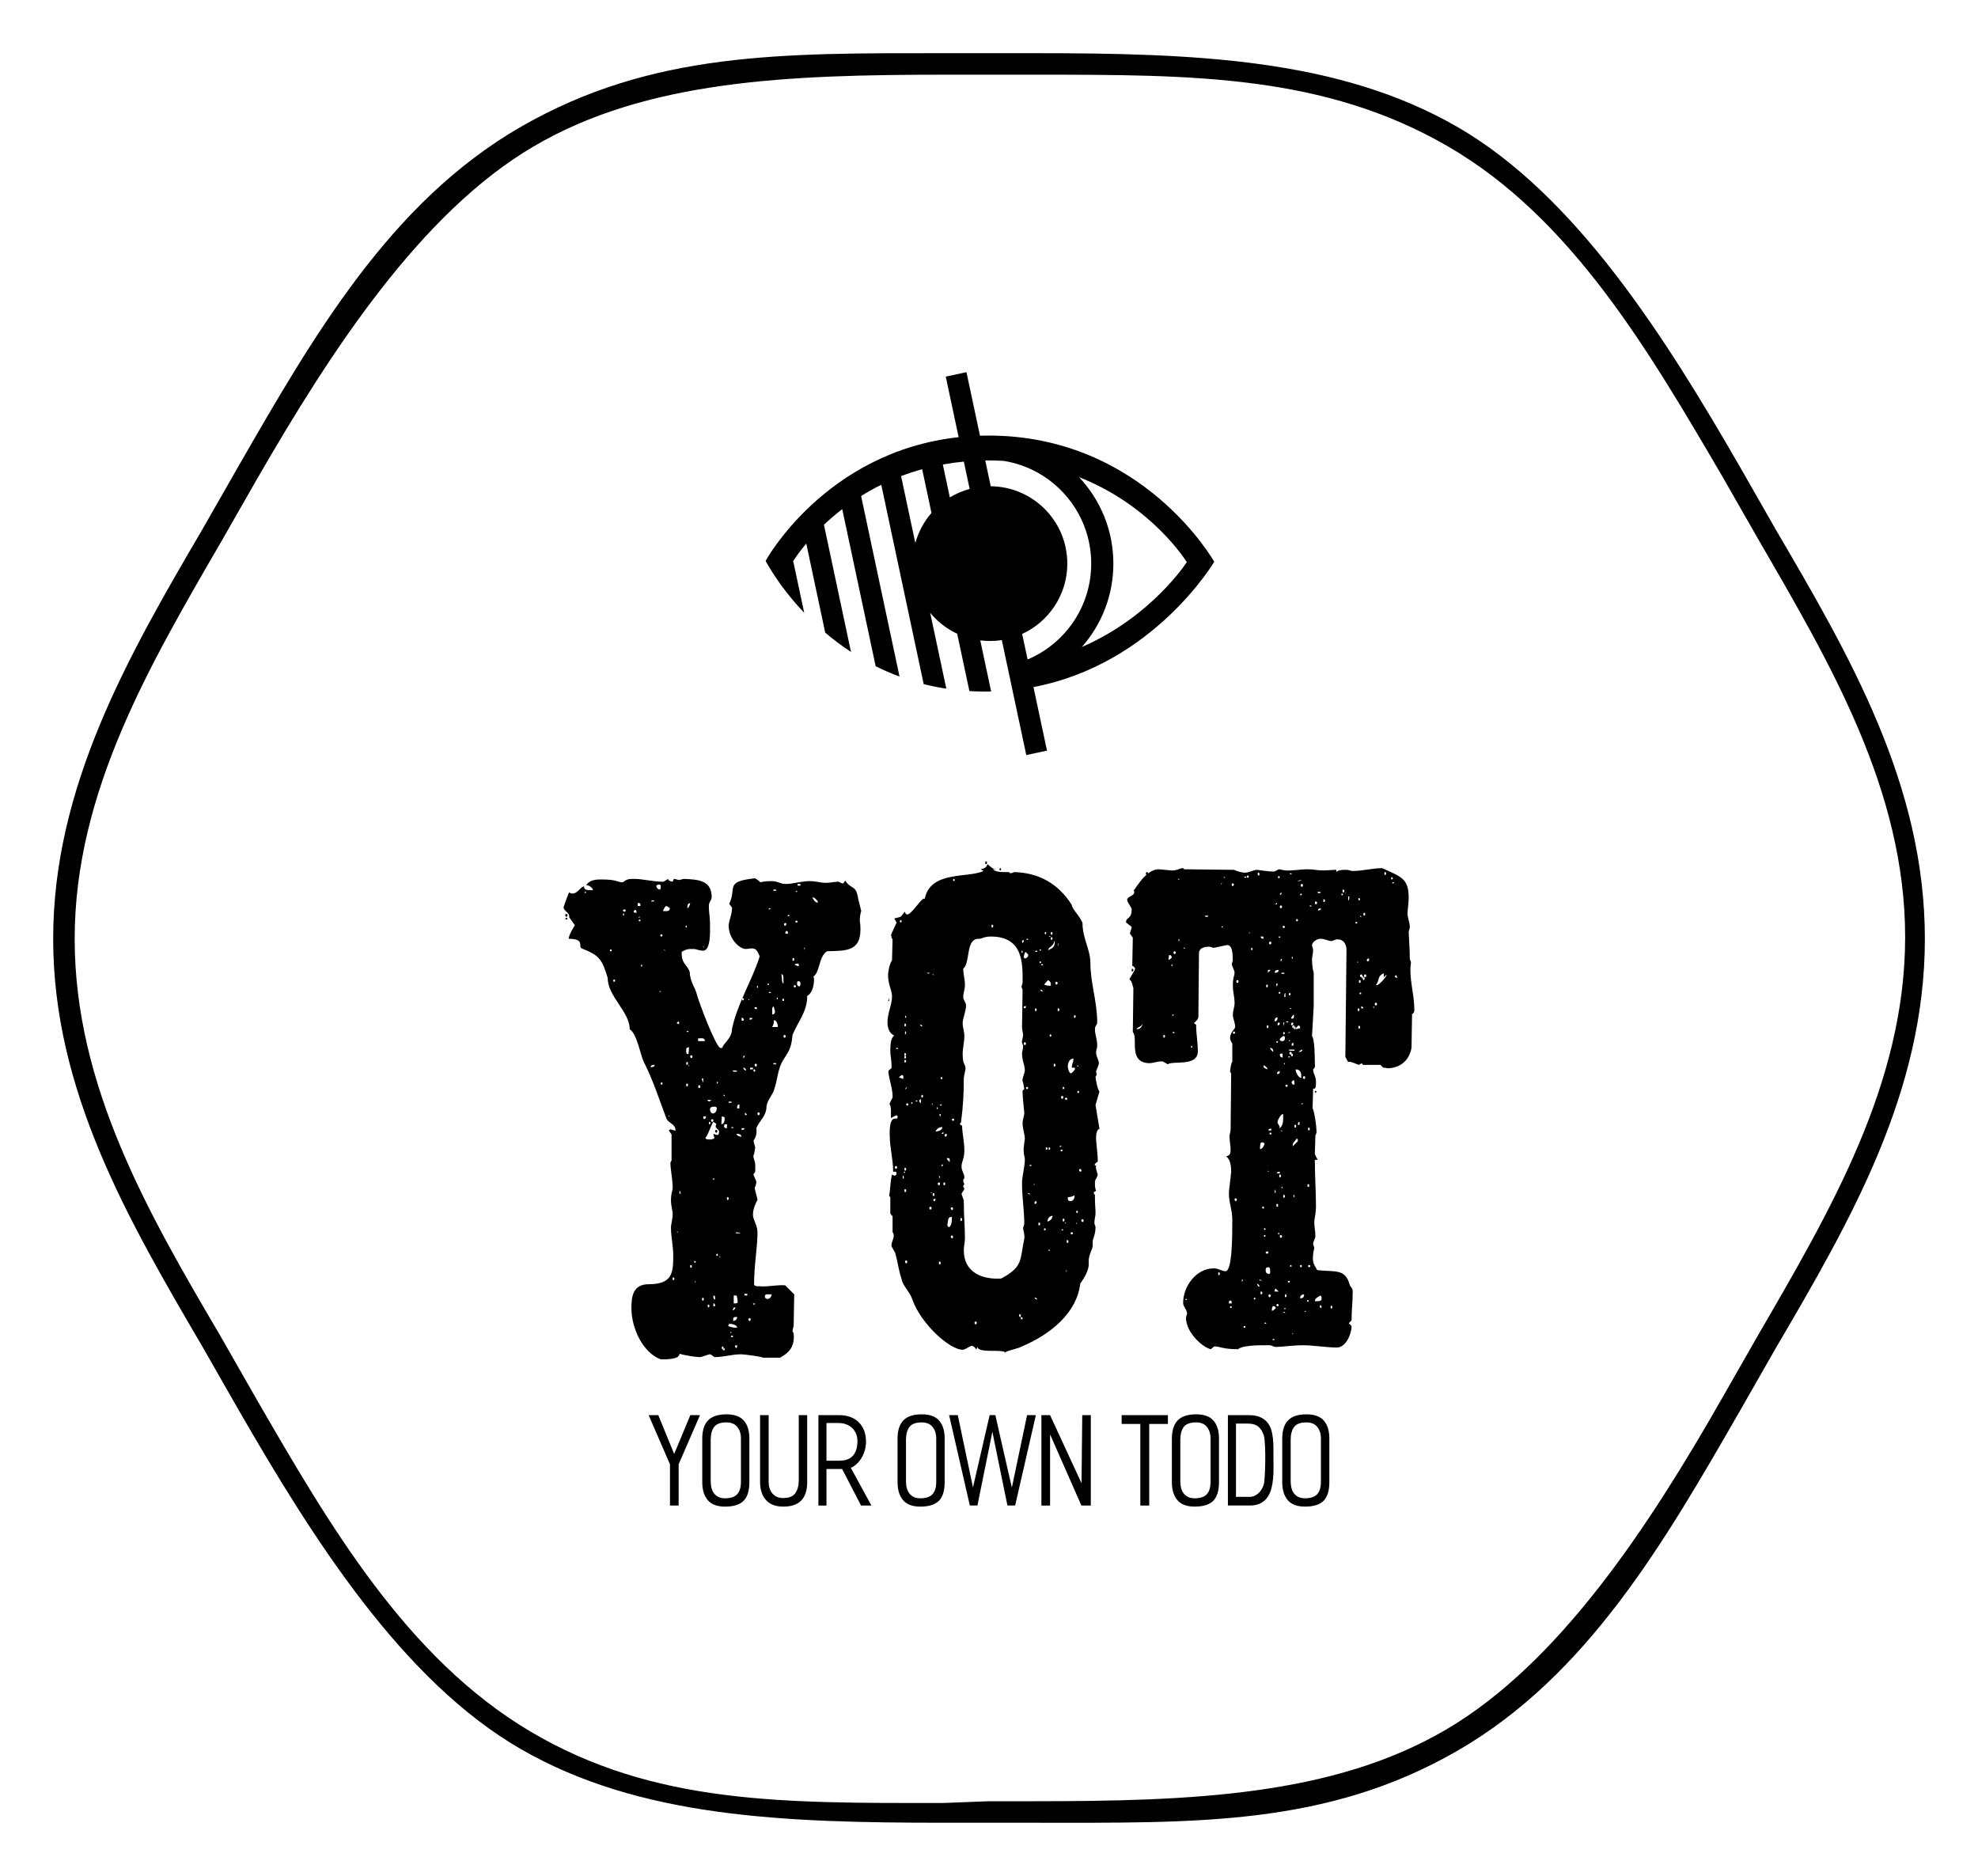
        <svg xmlns="http://www.w3.org/2000/svg" xmlns:xlink="http://www.w3.org/1999/xlink" version="1.1" width="3170.442" height="3006.698" viewBox="0 0 3170.442 3006.698">
			
			<g transform="scale(8.522) translate(10, 10)">
				<defs id="SvgjsDefs5797"/><g id="SvgjsG5798" featureKey="rootContainer" transform="matrix(3.372,0,0,3.372,0,0.001)" fill="#000"><path xmlns="http://www.w3.org/2000/svg" d="M54.7 98.7h-5c-9 0-17-.3-23.6-4.1s-11.6-11.7-15.8-19l-2-3.5C4.2 65.1 0 57.9 0 49.4s4.2-15.8 8.3-22.8l2-3.5c4.2-7.3 8.5-14.8 15.8-19S40.7 0 49.7 0h5c9 0 17 .3 23.6 4.1s11.6 11.7 15.8 19l2 3.5c4.1 7 8.3 14.2 8.3 22.8s-4.2 15.8-8.3 22.8l-2 3.5c-4.2 7.3-8.5 14.8-15.8 19s-14.6 4-23.6 4zm-2.5-1.2h2.5c8.8 0 16.7-.3 23-4S89 82.2 93.1 75l2-3.5c4-6.9 8.2-14 8.2-22.2S99.1 34 95.1 27.1l-2-3.5c-4.1-7-8.4-14.4-15.3-18.4s-14.2-4-23-4h-5c-8.8 0-16.7.3-23 4S15.5 16.6 11.4 23.7l-2 3.5c-4 6.9-8.2 14-8.2 22.2s4.1 15.3 8.1 22.1l2 3.5c4.1 7.1 8.4 14.5 15.3 18.6s14.2 4 23 4z"/></g><g id="SvgjsG5799" featureKey="symbolFeature-0" transform="matrix(0.901,0,0,0.901,131.139,50.954)" fill="#000"><path xmlns="http://www.w3.org/2000/svg" d="M96.824,49.614c0,0-14.807-26.345-47.113-26.345c-0.603,0-1.196,0.012-1.786,0.03l-2.82-13.258l-4.326,0.92  l2.691,12.648C15.567,26.657,3.176,49.421,3.176,49.421s2.574,5.073,8.056,10.842L8.975,49.66c-0.047-0.082-0.072-0.126-0.072-0.126  s0.899-1.515,2.759-3.73l3.957,18.601c1.625,1.385,3.418,2.746,5.381,4.035l-5.648-26.548c1.121-1.062,2.396-2.167,3.821-3.266  l6.976,32.789c1.574,0.787,3.236,1.516,4.982,2.162l-8.02-37.688c1.309-0.817,2.71-1.605,4.209-2.346l8.853,41.602  c1.519,0.387,3.093,0.707,4.725,0.957l-3.37-15.838c1.522,1.848,3.447,3.346,5.639,4.373l2.548,11.973  c1.056,0.062,2.13,0.1,3.229,0.1c0.44,0,0.876-0.008,1.312-0.02l-2.271-10.666c0.662,0.082,1.334,0.129,2.019,0.129  c0.844,0,1.673-0.064,2.48-0.189l5.106,23.996l4.324-0.92l-2.822-13.268C84.242,70.971,96.824,49.614,96.824,49.614z M34.429,45.703  l-2.972-13.969c1.396-0.533,2.866-1.017,4.401-1.44l1.941,9.125C36.245,41.21,35.077,43.349,34.429,45.703z M41.633,36.18  l-1.462-6.869c1.41-0.257,2.87-0.462,4.383-0.605l1.214,5.705C44.296,34.809,42.907,35.407,41.633,36.18z M50.171,33.85l-1.146-5.38  c0.24-0.003,0.479-0.008,0.722-0.008c1.056,0,2.088,0.032,3.103,0.089c10.366,1.643,18.293,10.619,18.293,21.448  c0,9-5.478,16.714-13.278,20.007l-1.132-5.326c5.559-2.551,9.42-8.164,9.42-14.682C66.152,41.134,59.014,33.941,50.171,33.85z   M69.188,67.406c4.094-4.641,6.58-10.73,6.58-17.408c0-6.988-2.726-13.335-7.164-18.05c15.316,6.024,22.494,17.74,22.494,17.74  S83.793,61.074,69.188,67.406z"/></g><g id="SvgjsG5800" featureKey="nameFeature-0" transform="matrix(2.658,0,0,2.658,94.724,136.585)" fill="#000"><path d="M5.28 37.4 c0 -0.84 0.12 -1.68 1.24 -1.68 c1.68 0 1.72 -0.84 1.72 -2.04 c0 -0.68 -0.16 -1.28 -0.16 -1.96 c0 -0.28 0.12 -0.6 0.12 -0.96 c0 -0.28 -0.12 -0.56 -0.12 -0.96 c0 -0.56 0.12 -0.68 0.12 -0.92 c0 -0.56 -0.16 -1.28 -0.16 -1.76 l0.08 -0.16 l0 -1.84 l-0.2 -0.28 l0.12 -0.08 c0.16 0.04 0.36 0.12 0.36 0.08 c0 -0.48 -0.48 -0.48 -0.64 -0.84 c-0.52 -1.36 -0.96 -2.76 -1.6 -4 c-0.24 -0.48 -0.48 -2 -1 -2.32 c0 -1.24 -1.56 -2.32 -1.56 -3.64 c-0.4 -1.32 -0.6 -1.6 -1.84 -2.08 c-0.28 -0.12 0.28 -0.68 -0.92 -0.68 c0 -0.28 0.44 -0.96 0.44 -0.96 l-0.4 -0.56 l0 -0.08 c0 -0.28 -0.4 -0.36 -0.4 -0.64 c0.12 -0.36 0.36 -1.04 0.4 -1.04 s0.08 0.08 0.2 0.08 c0.4 0 0.52 -0.4 0.84 -0.52 c0 0.24 0.2 0.28 0.36 0.28 l0.28 0 c0 -0.16 -0.28 -0.36 -0.48 -0.36 c0.24 -0.36 0.68 -0.4 1.04 -0.4 c1.2 0 1.12 0.2 1.56 0.2 c0.28 -0.24 0.48 -0.24 0.76 -0.24 c0.68 0 1.32 0.2 2.08 0.2 c0.12 0 0.28 -0.2 0.4 -0.2 c0 0 -0.04 0 -0.04 0.04 c0 0.08 0.24 0.16 0.32 0.16 l0.08 -0.2 c0.12 0 0.28 0.08 0.4 0.08 l0.28 -0.08 c1 0.04 2 0.08 2 1.28 c0 0.28 -0.2 0.28 -0.2 0.68 s0.08 0.72 0.08 1.16 l0 0.24 c0 0.2 0.08 1.72 -0.48 1.72 c-0.32 0 -0.48 -0.12 -0.68 -0.12 c-0.4 0 -0.48 0 -0.84 0.2 c-0.04 0.84 0.36 0.88 0.56 1.4 c0.04 0.76 0.36 1.04 0.52 1.64 s1.28 3.56 1.64 3.76 l0.16 0 c0 -0.28 0.68 -0.64 0.68 -1.36 c0.4 -1.84 1.4 -3.36 1.96 -5.12 c-0.2 -0.44 -0.28 -0.56 -0.56 -0.56 c-0.16 0 -0.28 0.04 -0.44 0.04 c-0.4 0 -1.2 -0.68 -1.2 -1.68 c0.04 -0.4 0.24 -0.76 0.24 -1.24 l-0.2 -0.28 c0.56 -1.12 -0.36 -1.56 1.8 -1.8 c0.08 0 0.28 0.16 0.4 0.28 c0.36 -0.08 0.56 -0.08 0.84 -0.08 c0.4 0 0.56 0.2 0.96 0.2 c0.56 0 1.04 -0.2 1.72 -0.2 c0.44 0 0.72 0.12 1.12 0.12 c0.32 0 0.64 -0.08 0.88 -0.08 c0.08 0 0.16 0.12 0.36 0.12 l0.12 -0.2 c0.48 0.68 0.76 0.28 0.92 1.24 c0 0.08 0.2 0.76 0.2 0.84 c0.08 0.04 -0.08 0.2 -0.08 0.76 l0.04 0.32 c0.12 1.88 -0.96 1.8 -2.36 1.84 c-0.6 0.4 -0.48 1.44 -0.96 1.8 c0.04 0.08 0.04 0.16 0.04 0.24 c0 0.44 -0.16 0.96 -0.48 1.12 c0 1.12 -0.6 1.72 -1.04 2.76 c-0.08 1.04 -0.32 1.2 -0.72 1.88 c-0.32 0.56 -0.36 1.36 -0.56 1.92 c-0.08 0.4 -0.48 0.76 -0.56 1.24 c0 0.72 -0.52 1.04 -0.72 1.56 c0.04 0.32 0 0.6 -0.2 0.88 c0 0.08 0.12 0.48 0.12 0.48 c0 -0.04 -0.04 0.4 -0.12 0.56 c-0.04 0.24 0.12 0.36 0.12 0.68 c0 0.56 0.04 0.48 -0.12 0.64 c0 0.2 0.2 0.4 0.2 0.6 c-0.04 0.16 -0.04 0.28 -0.12 0.36 c0 0.12 0.2 0.76 0.2 0.88 c-0.12 0.2 -0.32 0.64 -0.32 1.04 c0 0.36 0.32 0.76 0.32 1.24 c0 1.16 -0.24 2.28 -0.24 3.72 c0.08 0.16 0.36 0.08 0.56 0.12 c0.6 0 1.12 -0.12 1.64 -0.08 l0.64 0.64 l-0.04 2.2 c0 0.08 -0.08 0.28 -0.08 0.4 l0.08 0.16 c0.08 0.88 -0.24 1.32 -0.96 1.72 l-1.2 0 c-0.12 -0.08 -1.36 -0.24 -1.56 -0.24 c-0.64 0 -1.24 0.2 -1.88 0.2 l-0.28 -0.2 c-0.2 0 -0.6 0.2 -0.76 0.2 c-0.24 0 -1.08 -0.12 -1.44 -0.24 c0 0.4 -0.88 0.4 -1.32 0.4 c-1.28 -0.48 -2.08 -2.2 -2.08 -3.64 z M11.8 40.24 c-0.04 0 -0.04 0.04 -0.04 0.08 s0 0.08 0.04 0.08 c0.08 0 0.08 -0.04 0.08 -0.08 s0 -0.08 -0.08 -0.08 z M11.72 40.12 c-0.04 0 -0.04 0.04 -0.04 0.12 c0 0.04 0 0.08 0.04 0.08 s0.08 -0.04 0.08 -0.08 c0 -0.08 -0.04 -0.12 -0.08 -0.12 z M12.6 40.12 l0.08 0.12 c0.08 0 0.08 -0.12 0.08 -0.2 c-0.08 0 -0.16 0 -0.16 0.08 z M12.4 39.36 c-0.04 0 -0.08 0.04 -0.08 0.04 c0 0.04 0.04 0.08 0.08 0.08 s0.08 -0.04 0.08 -0.08 c0 0 -0.04 -0.04 -0.08 -0.04 z M12.28 39.08 l0 0.08 l0.12 0 z M12.12 38.68 c0.28 0.12 0.48 0.12 0.64 0.12 c0 -0.2 -0.36 -0.28 -0.56 -0.28 z M12.68 38.04 c-0.2 0 -0.2 0.08 -0.2 0.28 c0.12 0 0.28 -0.08 0.28 -0.28 l-0.08 0 z M13.64 38.12 c-0.04 0 -0.08 0.04 -0.08 0.08 c0 0.08 0.04 0.12 0.08 0.12 s0.08 -0.04 0.08 -0.12 c0 -0.04 -0.04 -0.08 -0.08 -0.08 z M12.64 37.36 c-0.2 0 -0.12 0.08 -0.2 0.2 c-0.04 0.04 0.16 0 0.2 -0.2 z M10.72 37.16 c-0.04 0 -0.04 0.04 -0.04 0.08 c0 0.08 0 0.12 0.04 0.12 s0.08 -0.04 0.08 -0.12 c0 -0.04 -0.04 -0.08 -0.08 -0.08 z M11.08 37.08 l0 0.2 l0.12 0 c0 -0.12 0 -0.2 -0.12 -0.2 z M13.96 37.08 c-0.04 0 -0.08 0 -0.08 0.04 c0 0 0.04 0.04 0.08 0.04 s0.08 -0.04 0.08 -0.04 c0 -0.04 -0.04 -0.04 -0.08 -0.04 z M12.52 36.52 l0 0.56 c0.12 0 0.28 0 0.28 -0.08 c0 -0.12 -0.04 -0.4 -0.08 -0.48 l-0.2 0 z M10.32 36.68 c-0.04 0 -0.04 0.04 -0.04 0.08 c0 0.08 0 0.12 0.04 0.12 c0.08 0 0.08 -0.04 0.08 -0.12 c0 -0.04 0 -0.08 -0.08 -0.08 z M11.08 36.6 c0 0.08 0 0.2 0.12 0.2 c0 -0.12 0.04 -0.28 -0.12 -0.28 l0 0.08 z M14.72 36.56 c0 0.2 0.16 0.2 0.2 0.2 c0.16 0 0.28 -0.16 0.28 -0.32 c-0.32 0 -0.44 -0.04 -0.48 0.12 z M13.28 36.4 l0 0.12 l0.2 0 l0 -0.12 l-0.2 0 z M9.76 35.52 l0 0.08 l0.08 -0.08 l-0.08 0 z M8.24 35.24 c-0.04 0 -0.04 0.04 -0.04 0.08 c0 0.08 0 0.12 0.04 0.12 s0.08 -0.04 0.08 -0.12 c0 -0.04 -0.04 -0.08 -0.08 -0.08 z M9.48 34.36 c-0.04 0 -0.04 0.04 -0.04 0.08 c0 0.08 0 0.12 0.04 0.12 s0.08 -0.04 0.08 -0.12 c0 -0.04 -0.04 -0.08 -0.08 -0.08 z M9.76 34.08 c-0.04 0 -0.04 0.04 -0.04 0.04 c0 0.04 0 0.08 0.04 0.08 s0.08 -0.04 0.08 -0.08 c0 0 -0.04 -0.04 -0.08 -0.04 z M11.48 33.76 l0.08 0.08 l0 -0.08 l-0.08 0 z M11.4 33.64 c0 -0.04 -0.04 -0.08 -0.04 -0.08 c-0.04 0 -0.08 0.04 -0.08 0.08 s0.04 0.08 0.08 0.08 c0 0 0.04 -0.04 0.04 -0.08 z M8.48 32 l0.08 0.08 l0 -0.08 l-0.08 0 z M12.68 32.04 l0 0.08 l0.28 0 l0 -0.04 z M12.08 29.56 c-0.04 0 -0.04 0.04 -0.04 0.08 c0 0.08 0 0.12 0.04 0.12 c0.08 0 0.08 -0.04 0.08 -0.12 c0 -0.04 0 -0.08 -0.08 -0.08 z M8.68 29.12 l0 0.2 l0.08 0 c0 -0.08 0 -0.2 -0.08 -0.2 z M11.08 28.24 c-0.04 0 -0.04 0 -0.04 0.04 c0 0 0 0.04 0.04 0.04 s0.08 -0.04 0.08 -0.04 c0 -0.04 -0.04 -0.04 -0.08 -0.04 z M10.52 25.36 c0 0.12 0.2 0.12 0.28 0.12 s0.28 0 0.36 -0.12 c-0.04 -0.08 -0.08 -0.2 -0.08 -0.28 c0 0 0.2 0.08 0.28 0.08 c0.12 0 0.12 -0.16 0.12 -0.28 c-0.08 -0.16 -0.24 -0.2 -0.24 -0.32 c0 -0.08 0.04 -0.12 0.04 -0.16 s-0.04 -0.08 -0.2 -0.16 c-0.08 0 -0.36 0.92 -0.56 1.12 z M12.72 25.08 c0 0.08 0.12 0.2 0.36 0.2 c-0.08 -0.2 -0.2 -0.2 -0.36 -0.2 z M11.28 24.8 c0.04 0 0.08 0.04 0.08 0.08 c0 0.08 -0.04 0.12 -0.08 0.12 s-0.08 -0.04 -0.08 -0.12 c0 -0.04 0.04 -0.08 0.08 -0.08 z M13.08 24.68 l0 0.12 c0.08 0 0.2 0 0.2 -0.12 l-0.2 0 z M11.84 24.52 c0 0.16 0.08 0.16 0.2 0.16 l0 -0.28 c-0.12 0 -0.2 0 -0.2 0.12 z M12.4 24.6 c-0.04 0 -0.04 0 -0.04 0.04 c0 0 0 0.04 0.04 0.04 c0.08 0 0.08 -0.04 0.08 -0.04 c0 -0.04 0 -0.04 -0.08 -0.04 z M11.68 23.84 l-0.04 0.56 c0.24 0 0.24 -0.36 0.24 -0.44 c0 -0.04 -0.04 -0.08 -0.2 -0.12 z M10.8 24.24 c-0.04 0 -0.04 0.04 -0.04 0.08 s0 0.08 0.04 0.08 s0.08 -0.04 0.08 -0.08 s-0.04 -0.08 -0.08 -0.08 z M11 24.04 c-0.04 0 -0.08 0.04 -0.08 0.08 c0 0.08 0.04 0.12 0.08 0.12 s0.08 -0.04 0.08 -0.12 c0 -0.04 -0.04 -0.08 -0.08 -0.08 z M10.36 23.92 l0.04 0.12 c0.12 0 0.16 -0.12 0.16 -0.2 c-0.12 0 -0.2 0 -0.2 0.08 z M7.88 23.8 l0.08 0.08 l0 -0.08 l-0.08 0 z M13.32 23.56 l0 0.2 c0.08 0 0.28 -0.12 0.28 0.12 z M10.84 23.36 c0 0.12 0.08 0.28 0.2 0.28 c0.16 0 0.28 -0.16 0.28 -0.36 c0 -0.12 -0.12 -0.12 -0.2 -0.12 s-0.28 0 -0.28 0.2 z M14.28 23.56 c-0.04 0 -0.08 0.04 -0.08 0.08 c0 0.08 0.04 0.12 0.08 0.12 s0.08 -0.04 0.08 -0.12 c0 -0.04 -0.04 -0.08 -0.08 -0.08 z M12.92 23 c-0.16 0 -0.16 0.16 -0.16 0.28 l0.16 0 l0 -0.28 z M12.16 22.8 l0 0.08 l0.2 0 l0 -0.08 l-0.2 0 z M10.64 22.68 l0.12 0.12 c-0.04 -0.04 0.08 0.04 0.16 -0.12 l-0.28 0 z M11.8 22.32 l0 0.08 l0.08 0 l0 -0.08 l-0.08 0 z M10.08 21.64 c-0.04 0 -0.08 0.04 -0.08 0.08 c0 0.08 0.04 0.12 0.08 0.12 s0.08 -0.04 0.08 -0.12 c0 -0.04 -0.04 -0.08 -0.08 -0.08 z M9.2 21.52 c-0.04 0 -0.04 0.04 -0.04 0.08 c0 0.08 0 0.12 0.04 0.12 c0.08 0 0.08 -0.04 0.08 -0.12 c0 -0.04 0 -0.08 -0.08 -0.08 z M7.4 21.44 c-0.04 0 -0.04 0.04 -0.04 0.08 s0 0.08 0.04 0.08 c0.08 0 0.08 -0.04 0.08 -0.08 s0 -0.08 -0.08 -0.08 z M10.28 21.16 c-0.04 0.08 0.04 0.2 0.08 0.32 l0 -0.32 l-0.08 0 z M11.4 21.48 c0 -0.08 0 -0.08 -0.04 -0.08 c0 0 -0.04 0 -0.04 0.08 c0 0.04 0.04 0.04 0.04 0.04 c0.04 0 0.04 0 0.04 -0.04 z M12.44 20.6 c0 0.12 0.24 0.08 0.32 0.08 c0 -0.12 -0.24 -0.08 -0.32 -0.08 z M13.2 20.4 c0 0.12 0.12 0.2 0.2 0.2 c0 -0.08 -0.08 -0.2 -0.2 -0.2 z M13.96 20.52 c-0.04 0 -0.04 0.04 -0.04 0.08 s0 0.08 0.04 0.08 c0.08 0 0.08 -0.04 0.08 -0.08 s0 -0.08 -0.08 -0.08 z M13.68 20.4 l0 0.12 l0.2 0 l0 -0.12 l-0.2 0 z M6.92 20.2 c-0.08 0 -0.28 0 -0.28 0.16 c0.12 0 0.28 0 0.28 -0.16 z M9.32 20.2 l0 0.08 l0.08 0 z M14.08 20.12 c-0.04 0 -0.08 0.04 -0.08 0.08 c0 0.08 0.04 0.12 0.08 0.12 s0.08 -0.04 0.08 -0.12 c0 -0.04 -0.04 -0.08 -0.08 -0.08 z M9.2 20 c-0.04 0 -0.04 0.04 -0.04 0.08 c0 0.08 0 0.12 0.04 0.12 c0.08 0 0.08 -0.04 0.08 -0.12 c0 -0.04 0 -0.08 -0.08 -0.08 z M15.32 20.08 l0 0.08 l0.2 0 l0 -0.08 l-0.2 0 z M13.2 19.56 l0 0.2 l0.12 -0.2 l-0.12 0 z M9.52 19.52 c-0.04 0 -0.08 0.04 -0.08 0.08 c0 0.08 0.04 0.12 0.08 0.12 s0.08 -0.04 0.08 -0.12 c0 -0.04 -0.04 -0.08 -0.08 -0.08 z M9.16 19.12 c0 0.2 -0.04 0.32 0.16 0.32 l0.04 -0.48 c-0.2 0 -0.2 0.08 -0.2 0.16 z M10 18.32 l0 0.2 l0.48 0 c0 -0.32 -0.44 -0.16 -0.48 -0.2 z M16.12 18.08 c-0.04 0 -0.08 0.04 -0.08 0.08 c0 0.08 0.04 0.12 0.08 0.12 s0.08 -0.04 0.08 -0.12 c0 -0.04 -0.04 -0.08 -0.08 -0.08 z M9.24 17.8 c-0.04 0 -0.04 0 -0.04 0.04 c0 0 0 0.04 0.04 0.04 c0.08 0 0.08 -0.04 0.08 -0.04 c0 -0.04 0 -0.04 -0.08 -0.04 z M15.36 17.04 c0 0.16 0 0.28 -0.12 0.48 l0.4 0 c0 -0.2 -0.08 -0.48 -0.28 -0.48 z M8.48 17.24 l0.12 0.08 l0.08 -0.08 l-0.08 -0.12 z M13.08 16.88 l0 0.2 c0.08 0 0.16 0 0.16 -0.08 c-0.08 -0.2 -0.2 -0.12 -0.16 -0.12 z M13.64 16.88 l0 0.12 c0.08 0 0.2 0 0.2 -0.12 l-0.2 0 z M15.36 16.08 c-0.2 -0.04 -0.08 0.52 -0.12 0.56 c0.12 0 0.2 -0.08 0.2 -0.2 c0 -0.08 -0.08 -0.28 -0.08 -0.36 z M14 16.12 l0 0.12 l0.2 0 l-0.08 -0.12 l-0.12 0 z M13.56 15.56 l0 0.08 l0.08 -0.08 l-0.08 0 z M13.16 15.48 c-0.04 0 -0.04 0.04 -0.04 0.08 s0 0.08 0.04 0.08 s0.08 -0.04 0.08 -0.08 s-0.04 -0.08 -0.08 -0.08 z M16 15.52 c-0.04 0 -0.04 0.04 -0.04 0.08 s0 0.08 0.04 0.08 c0.08 0 0.08 -0.04 0.08 -0.08 s0 -0.08 -0.08 -0.08 z M15.64 15.52 c0 -0.08 0 -0.08 -0.04 -0.08 c0 0 -0.04 0 -0.04 0.08 c0 0.04 0.04 0.04 0.04 0.04 c0.04 0 0.04 0 0.04 -0.04 z M7.36 14.96 l-0.12 0.08 l0.12 0 l0 -0.08 z M15.08 15.04 c-0.04 0 -0.08 0 -0.08 0.04 c0 0 0.04 0.04 0.08 0.04 s0.08 -0.04 0.08 -0.04 c0 -0.04 -0.04 -0.04 -0.08 -0.04 z M14.24 14.68 c0 -0.04 0 -0.08 -0.04 -0.08 c0 0 -0.04 0.04 -0.04 0.08 s0.04 0.08 0.04 0.08 c0.04 0 0.04 -0.04 0.04 -0.08 z M16.84 14.56 c-0.04 0 -0.08 0.04 -0.08 0.08 s0.04 0.08 0.08 0.08 s0.08 -0.04 0.08 -0.08 s-0.04 -0.08 -0.08 -0.08 z M17 14.44 c0 0.2 0.12 0.2 0.2 0.2 c0 0 0.04 -0.08 0.04 -0.2 c0 -0.08 -0.04 -0.16 -0.12 -0.16 c-0.12 0 -0.12 0.08 -0.12 0.16 z M14.92 14.44 l0 0.12 l0.08 0 l0 -0.12 l-0.08 0 z M15.88 13.8 c0.08 0.08 0 0.64 0.16 0.64 l0 -0.28 c0 0 0 -0.36 -0.08 -0.36 l-0.08 0 z M4.04 14.16 c-0.04 0 -0.04 0.04 -0.04 0.08 s0 0.08 0.04 0.08 c0.08 0 0.08 -0.04 0.08 -0.08 s0 -0.08 -0.08 -0.08 z M5.96 13.12 l0 0.12 l0.08 0 l0 -0.12 l-0.08 0 z M17.12 13.04 c-0.12 0 -0.28 0 -0.28 0.08 l0.28 0.12 l0 -0.2 z M16.72 12.64 c-0.04 0 -0.04 0.04 -0.04 0.08 c0 0.08 0 0.12 0.04 0.12 c0.08 0 0.08 -0.04 0.08 -0.12 c0 -0.04 0 -0.08 -0.08 -0.08 z M3.76 12.04 l0 0.12 l0.12 0 l0 -0.12 l-0.12 0 z M7.6 12 l0 0.08 l0.08 0.08 z M17.48 11.88 l0 0.08 l0.12 0.12 z M10.36 11.76 l0 0.08 l0.08 0.12 z M7.4 10.96 c-0.04 0 -0.08 0.04 -0.08 0.08 s0.04 0.08 0.08 0.08 s0.08 -0.04 0.08 -0.08 s-0.04 -0.08 -0.08 -0.08 z M16.16 10.84 c0 0.08 0.08 0.08 0.2 0.08 c0 -0.08 0 -0.2 -0.12 -0.2 z M9.12 10.36 l0 0.12 l0.08 0 l0 -0.12 l-0.08 0 z M16.2 10.16 c-0.08 0 -0.12 0.04 -0.12 0.12 c0 0.04 0.04 0.08 0.08 0.08 s0.08 -0.08 0.08 -0.12 s0 -0.08 -0.04 -0.08 z M0.68 9.8 c0.04 0 0.08 0.04 0.08 0.04 c0 0.04 -0.04 0.08 -0.08 0.08 s-0.08 -0.04 -0.08 -0.08 c0 0 0.04 -0.04 0.08 -0.04 z M5.92 10 c0 -0.08 -0.04 -0.08 -0.04 -0.08 c-0.04 0 -0.08 0 -0.08 0.08 c0 0.04 0.04 0.04 0.08 0.04 c0 0 0.04 0 0.04 -0.04 z M17.04 10.08 c0 -0.08 -0.04 -0.08 -0.08 -0.08 s-0.08 0 -0.08 0.08 c0 0.04 0.04 0.04 0.08 0.04 s0.08 0 0.08 -0.04 z M5.8 9.72 l0 0.08 l0.12 -0.08 l-0.12 0 z M0.68 9.52 c0.04 0 0.08 0.04 0.08 0.08 c0 0.08 -0.04 0.12 -0.08 0.12 s-0.08 -0.04 -0.08 -0.12 c0 -0.04 0.04 -0.08 0.08 -0.08 z M4.76 9.56 c0 -0.04 0 -0.08 -0.04 -0.08 c0 0 -0.04 0.04 -0.04 0.08 s0.04 0.08 0.04 0.08 c0.04 0 0.04 -0.04 0.04 -0.08 z M16.4 9.6 c-0.04 0 -0.08 0 -0.08 0.04 c0 0 0.04 0.04 0.08 0.04 s0.08 -0.04 0.08 -0.04 c0 -0.04 -0.04 -0.04 -0.08 -0.04 z M5.44 9.32 c0 0.12 0.08 0.12 0.2 0.12 c0 -0.12 0 -0.2 -0.12 -0.2 z M4.88 9.28 c0 -0.04 -0.04 -0.08 -0.08 -0.08 c-0.08 0 -0.12 0.04 -0.12 0.08 s0.04 0.08 0.12 0.08 c0.04 0 0.08 -0.04 0.08 -0.08 z M7.72 8.96 c-0.08 0.08 -0.2 0.28 -0.2 0.36 l0.24 0 c0.12 0 0.24 -0.04 0.24 -0.2 c-0.08 -0.08 -0.2 -0.16 -0.28 -0.16 z M15.04 9.12 c-0.04 0 -0.04 0 -0.04 0.04 c0 0 0 0.04 0.04 0.04 c0.08 0 0.08 -0.04 0.08 -0.04 c0 -0.04 0 -0.04 -0.08 -0.04 z M9.44 8.76 c-0.2 0 -0.2 0.2 -0.2 0.36 c0.08 0 0.2 -0.28 0.2 -0.36 z M5.72 8.76 l0 0.2 l0.2 0 c0 -0.16 0 -0.24 -0.2 -0.2 z M6.88 8.56 c-0.12 0 -0.2 0 -0.2 0.08 l0.2 0 l0 -0.08 z M18.08 8.36 c0.12 0.2 0.2 0.36 0.4 0.36 c0 -0.16 -0.2 -0.28 -0.28 -0.36 l-0.12 0 z M2 7.96 c-0.04 0 -0.04 0 -0.04 0.04 c0 0 0 0.04 0.04 0.04 s0.08 -0.04 0.08 -0.04 c0 -0.04 -0.04 -0.04 -0.08 -0.04 z M16.96 7.88 l-0.08 0.08 l0.16 0 z M7.04 7.52 c0 0.2 0.2 0.28 0.28 0.28 c0 -0.04 0.04 -0.16 0.04 -0.24 s-0.04 -0.12 -0.12 -0.12 c-0.12 0 -0.12 0.04 -0.2 0.08 z M15.32 7.8 l0 0.08 l0.2 0 l0 -0.08 l-0.2 0 z M17.04 7.4 l0 0.12 l0.2 0 l0 -0.12 l-0.2 0 z M29.76 40.16 l-0.08 0.2 c0 -0.08 -0.2 -0.28 -0.28 -0.28 c-0.2 0 -0.48 0.28 -0.68 0.28 c-0.92 0 -2.96 -1.84 -3.56 -3.56 c-0.16 -0.52 -0.68 -0.96 -0.76 -1.44 c-0.2 -0.56 -0.28 -1.24 -0.44 -1.8 c0 -0.08 -0.28 -0.48 -0.28 -0.56 c0 -0.28 0.16 -0.48 0.16 -0.68 c0 -0.08 0 -0.2 -0.08 -0.28 l0 -1.12 l-0.16 -0.2 l0 -1.16 l-0.08 -0.08 c0.08 -0.48 0.08 -1.04 0.2 -1.52 l0.16 0.08 c0.12 0 0.16 -0.08 0.16 -0.16 s-0.04 -0.12 -0.04 -0.12 l-0.2 0 c0 -0.92 -0.24 -1.68 -0.24 -2.56 c0 0 -0.08 -1.2 0.36 -1.2 l0.08 0 c0.08 0 0.12 0 0.12 -0.16 l-0.08 -0.08 l-0.4 0.2 c0 -0.4 0.04 -0.76 -0.08 -0.96 c-0.08 0.08 0.08 -0.28 0.2 -0.48 c0.04 -0.64 -0.36 -1.6 -0.28 -1.92 l0.2 -0.16 c0.04 -0.44 -0.08 -0.84 -0.08 -1.24 c0 -0.28 0 -0.88 0.28 -1.08 c-0.4 -0.16 -0.48 -0.64 -0.48 -0.92 c0 -0.68 0.32 -1.24 0.32 -1.84 c0 -0.44 -0.28 -0.84 -0.28 -1.52 c0 -0.16 0.08 -0.76 0.28 -1.04 l0.04 -1.52 c-0.08 0 -0.08 -0.08 -0.08 -0.2 c-0.16 0.08 0.36 -0.88 0.36 -0.96 l-0.16 -0.28 c0.68 -0.16 0.36 -0.08 0.76 -0.48 c0 0.12 0.08 0.2 0.16 0.2 c0.28 0 0.92 -1.04 1.16 -1.12 l0.08 0 c0.4 -2 3.08 -1.44 4.16 -1.96 l-0.2 -0.12 c0.28 -0.08 0.36 -0.08 0.48 -0.36 c0.2 0.16 0.36 0.36 0.64 0.36 l-0.28 0 c0.2 0.16 0.48 0.2 0.76 0.2 l0.4 0 l0.08 0.08 c0.16 0 0.16 -0.04 0.28 -0.08 c1.72 0.04 3.12 0.8 4.08 2.32 c0 0.28 0.56 0.76 0.76 1.28 c0 1.12 0.56 1.84 0.56 2.88 c0 1.36 0.48 2.68 0.48 4.16 c0 0.2 -0.16 0.2 -0.16 0.48 c0 0.4 0.16 0.68 0.16 1.16 c0 0.2 -0.08 0.28 -0.08 0.48 c0 0.28 0.2 0.56 0.2 0.76 c0 0.04 -0.08 0.32 -0.2 0.56 l0.04 0.28 l-0.08 0.12 c0 0.16 0.16 0.96 0.28 1.04 l-0.28 0.96 l0.28 1.68 c-0.2 0.08 -0.24 0.4 -0.24 0.6 c0 0.56 0.12 1.04 0.12 1.72 c-0.08 0.08 -0.28 0.16 -0.2 0.28 l0.08 0 c-0.04 0.2 0.04 0.4 0.12 0.64 c0 0.12 -0.2 0.4 -0.2 0.48 c0 0.4 0 0.44 0.08 0.68 l-0.16 0.08 c0 0.2 0.04 0.12 0.08 0.2 l0 0.32 c0 0.36 0.04 0.6 0.04 1 c0 0.2 -0.08 0.4 -0.08 0.68 c0 0.08 0.08 0.2 0.08 0.28 c0 0.56 -0.2 0.8 -0.2 1.04 l0 0.28 c0 0.24 -0.28 0.64 -0.28 1.04 l0 0.28 c0 0.44 -0.32 0.96 -0.6 1.36 c-0.24 2.04 -2.04 3.56 -4.12 4.44 c-0.4 0.2 -0.88 0.24 -1.24 0.44 l0.08 0 c-0.28 -0.28 -1.88 0.08 -2 -0.4 z M29.64 38.36 c-0.04 0 -0.08 0.04 -0.08 0.08 c0 0.08 0.04 0.12 0.08 0.12 s0.08 -0.04 0.08 -0.12 c0 -0.04 -0.04 -0.08 -0.08 -0.08 z M32.84 38.04 l0 0.16 l0.12 0 c0 -0.08 0 -0.16 -0.12 -0.16 z M32.76 37.84 c-0.04 0 -0.04 0.04 -0.04 0.08 c0 0.08 0 0.12 0.04 0.12 s0.08 -0.04 0.08 -0.12 c0 -0.04 -0.04 -0.08 -0.08 -0.08 z M33.8 36.68 c0.08 0.08 0.08 0.12 0.2 0.12 l-0.08 -0.12 l-0.12 0 z M28.8 33.32 c0 1.56 1.28 2.08 2.64 2 c1.6 -0.84 1.32 -1.36 1.64 -2.8 c0.04 -0.36 -0.08 -0.6 -0.08 -0.76 c0 -0.12 0.08 -0.2 0.08 -0.32 c0 -0.92 -0.16 -1.88 -0.16 -2.84 c0 -0.56 0.2 -1.16 0.2 -1.72 c0 -0.2 -0.08 -0.28 -0.08 -0.56 c-0.04 -0.16 0.08 -0.84 0.08 -0.88 c0 -0.36 -0.16 -0.68 -0.16 -1.12 c0 -0.28 0.12 -0.48 0.12 -0.76 c0 -0.08 -0.12 -1 -0.12 -1.44 c0 0.04 -0.04 -0.12 0.12 -0.2 c0 0.04 -0.04 -0.4 -0.12 -0.56 c-0.04 -0.24 0.12 -0.44 0.16 -0.76 c0 -0.4 -0.2 -0.68 -0.2 -1.24 c0.04 -0.16 0.08 -0.4 0.08 -0.48 s-0.08 -0.2 -0.08 -0.28 c-0.04 0.04 0.04 -0.24 0.08 -0.48 c0 -0.12 -0.08 -0.44 -0.08 -0.56 l0.04 -2.68 l-0.08 -0.2 l0.08 -0.28 c0 -1.24 0.12 -3.28 -2.24 -3.28 c-0.48 0 -0.68 0.16 -0.8 0.16 l-0.08 0 c-0.92 0 -0.56 1.68 -1.08 2.12 c0 0.4 0.12 0.72 0.12 1.16 c0 0.28 -0.12 0.56 -0.12 0.84 c0 0.2 0.2 0.4 0.2 0.6 c0 0.4 -0.24 0.92 -0.24 1.24 c0 0.36 0.12 0.56 0.12 0.92 c0 0.4 -0.12 0.88 -0.12 1.24 c0 0.88 0.2 0.68 0.2 1.08 c0 0.08 -0.12 0.56 -0.12 0.64 c0 1.08 -0.04 1.96 -0.2 3.16 l-0.08 0.08 c0.04 0.12 0.08 0.12 0.08 0.12 l0.08 0 c0 0.56 0.16 1.12 0.16 1.8 c0 0.56 -0.2 0.76 -0.2 1.12 c0 0.32 0.2 0.48 0.2 0.76 c0 0.12 -0.08 0.12 -0.08 0.2 c0 0.16 0.04 0.16 0.08 0.28 l-0.08 0.12 c0 0.12 0.04 0.12 0.08 0.2 c0 0.08 -0.12 0.2 -0.2 0.36 c0 0.08 0.16 0.4 0.16 0.52 l0 0.04 c0 1.08 0.08 1.64 0.08 2.6 c0 0.28 -0.08 0.56 -0.08 0.84 z M36.08 34.68 l-0.08 0.2 c0.04 -0.08 0.08 0 0.08 -0.2 z M27.08 34.12 c-0.04 0 -0.04 0.04 -0.04 0.08 c0 0.08 0 0.12 0.04 0.12 c0.08 0 0.08 -0.04 0.08 -0.12 c0 -0.04 0 -0.08 -0.08 -0.08 z M24.72 34.04 c-0.04 0 -0.08 0.04 -0.08 0.08 c0 0.08 0.04 0.12 0.08 0.12 s0.08 -0.04 0.08 -0.12 c0 -0.04 -0.04 -0.08 -0.08 -0.08 z M34.8 33.28 l0 0.08 l0.08 0 l0 -0.08 l-0.08 0 z M36.12 32.6 c-0.04 0 -0.04 0.04 -0.04 0.08 c0 0.08 0 0.12 0.04 0.12 c0.08 0 0.08 -0.04 0.08 -0.12 c0 -0.04 0 -0.08 -0.08 -0.08 z M27.96 32.28 l-0.04 0 s-0.04 0.04 -0.04 0.08 s0.04 0.08 0.08 0.12 c0.04 0 0.08 -0.04 0.08 -0.12 c0 -0.04 -0.04 -0.08 -0.08 -0.08 z M36.44 32.04 c-0.04 0 -0.08 0.04 -0.08 0.08 s0.04 0.08 0.08 0.08 s0.08 -0.04 0.08 -0.08 s-0.04 -0.08 -0.08 -0.08 z M35.76 31.84 c-0.04 0 -0.04 0 -0.04 0.04 c0 0 0 0.04 0.04 0.04 s0.08 -0.04 0.08 -0.04 c0 -0.04 -0.04 -0.04 -0.08 -0.04 z M34.52 31.76 c-0.04 0 -0.04 0.04 -0.04 0.08 s0 0.08 0.04 0.08 s0.08 -0.04 0.08 -0.08 s-0.04 -0.08 -0.08 -0.08 z M27.68 31.28 c0 0.04 -0.04 0.16 -0.04 0.24 s0.04 0.16 0.12 0.16 c0.2 -0.08 0.2 -0.56 0.2 -0.72 l-0.04 0 c-0.16 0 -0.24 0.12 -0.24 0.32 z M34.12 31.36 c-0.04 0 -0.04 0.04 -0.04 0.08 c0 0.08 0 0.12 0.04 0.12 c0.08 0 0.08 -0.04 0.08 -0.12 c0 -0.04 0 -0.08 -0.08 -0.08 z M35.96 31.36 l0 0.08 l0.08 -0.08 l-0.08 0 z M36.8 31.36 l-0.08 0.08 l0.08 0 l0 -0.08 z M35.08 30.88 c-0.2 0 -0.36 0.2 -0.36 0.4 c0.16 0 0.36 -0.2 0.36 -0.4 z M37.2 31.12 c-0.04 0 -0.08 0.04 -0.08 0.08 c0 0.08 0.04 0.12 0.08 0.12 s0.08 -0.04 0.08 -0.12 c0 -0.04 -0.04 -0.08 -0.08 -0.08 z M28.6 31.04 c-0.04 0 -0.04 0.04 -0.04 0.08 c0 0.08 0 0.12 0.04 0.12 c0.08 0 0.08 -0.04 0.08 -0.12 c0 -0.04 0 -0.08 -0.08 -0.08 z M35.84 31.08 c-0.04 0 -0.04 0.04 -0.04 0.08 c0 0.08 0 0.12 0.04 0.12 c0.08 0 0.08 -0.04 0.08 -0.12 c0 -0.04 0 -0.08 -0.08 -0.08 z M36.8 30.52 c-0.04 0 -0.04 0.04 -0.04 0.08 s0 0.08 0.04 0.08 s0.08 -0.04 0.08 -0.08 s-0.04 -0.08 -0.08 -0.08 z M26.44 30.24 c-0.04 0 -0.08 0.04 -0.08 0.08 c0 0.08 0.04 0.12 0.08 0.12 s0.08 -0.04 0.08 -0.12 c0 -0.04 -0.04 -0.08 -0.08 -0.08 z M27.96 30.28 l-0.04 0 s-0.04 0.04 -0.04 0.08 s0.04 0.08 0.08 0.12 c0.04 0 0.08 -0.04 0.08 -0.12 c0 -0.04 -0.04 -0.08 -0.08 -0.08 z M33.88 29.84 c-0.04 0 -0.08 0.08 -0.08 0.12 s0 0.08 0.04 0.08 c0.08 0 0.12 -0.08 0.12 -0.12 s-0.04 -0.08 -0.08 -0.08 z M26.76 29.68 c-0.08 0 -0.12 0.04 -0.12 0.08 s0.04 0.08 0.08 0.08 s0.08 -0.08 0.08 -0.12 s0 -0.04 -0.04 -0.04 z M36.16 29.56 c0 0.2 0 0.28 0.2 0.28 s0.28 -0.2 0.28 -0.4 c-0.08 0 -0.16 0.12 -0.48 0.12 z M26.64 29.28 c-0.04 0 -0.04 0.04 -0.04 0.08 c0 0.08 0 0.12 0.04 0.12 c0.08 0 0.08 -0.04 0.08 -0.12 c0 -0.04 0 -0.08 -0.08 -0.08 z M26.48 29.2 l0 0.08 l0.08 0 z M33.32 29.28 c0.08 0.04 0 0.08 0.2 0.08 c-0.12 -0.12 -0.2 -0.08 -0.2 -0.08 z M24.64 29 c-0.04 0 -0.04 0.04 -0.04 0.08 c0 0.08 0 0.12 0.04 0.12 c0.08 0 0.08 -0.04 0.08 -0.12 c0 -0.04 0 -0.08 -0.08 -0.08 z M27.04 28.52 c-0.04 0 -0.08 0.04 -0.08 0.08 c0 0.08 0.04 0.12 0.08 0.12 s0.08 -0.04 0.08 -0.12 c0 -0.04 -0.04 -0.08 -0.08 -0.08 z M27.4 28.52 c-0.04 0 -0.04 0.04 -0.04 0.08 c0 0.08 0 0.12 0.04 0.12 c0.08 0 0.08 -0.04 0.08 -0.12 c0 -0.04 0 -0.08 -0.08 -0.08 z M33.8 28.6 l-0.08 0.08 l0.08 0 l0 -0.08 z M24.48 28.04 l0 0.2 l0.08 0 c0 -0.12 0 -0.2 -0.08 -0.2 z M27.04 28.04 c0 0.12 0.04 0.12 0.08 0.2 l0 -0.12 z M24.56 27.76 l0 0.08 l0.08 0 l0 -0.08 l-0.08 0 z M24.64 27.48 c-0.04 0 -0.04 0.04 -0.04 0.08 c0 0.08 0 0.12 0.04 0.12 c0.08 0 0.08 -0.04 0.08 -0.12 c0 -0.04 0 -0.08 -0.08 -0.08 z M37.04 27.56 c-0.04 0 -0.08 0.04 -0.08 0.08 c0 0.08 0.04 0.12 0.12 0.12 c0 0 0.04 -0.04 0.04 -0.08 s-0.04 -0.12 -0.08 -0.12 z M24 27.36 c-0.04 0 -0.08 0.04 -0.08 0.08 c0 0.08 0.04 0.12 0.08 0.12 s0.08 -0.04 0.08 -0.12 c0 -0.04 -0.04 -0.08 -0.08 -0.08 z M27.32 27.28 l0 -0.04 c-0.04 0 -0.12 0.08 -0.12 0.08 c0 0.04 0 0.04 0.04 0.04 c0.08 0 0.08 0 0.08 -0.08 z M33.52 27.28 c-0.04 0 -0.08 0 -0.08 0.04 c0 0 0.04 0.04 0.08 0.04 s0.08 -0.04 0.08 -0.04 c0 -0.04 -0.04 -0.04 -0.08 -0.04 z M27.6 26.8 c0 0.12 0.12 0.2 0.2 0.28 c0 -0.08 0.04 -0.28 -0.08 -0.28 l-0.12 0 z M35.72 26.2 c-0.04 0 -0.08 0.04 -0.08 0.04 c0 0.04 0.04 0.08 0.08 0.08 s0.08 -0.04 0.08 -0.08 c0 0 -0.04 -0.04 -0.08 -0.04 z M34.64 26.04 c-0.04 0 -0.04 0.04 -0.04 0.08 s0 0.08 0.04 0.08 c0.08 0 0.08 -0.04 0.08 -0.08 s0 -0.08 -0.08 -0.08 z M34.84 26.04 c-0.04 0 -0.04 0.04 -0.04 0.08 s0 0.08 0.04 0.08 s0.08 -0.04 0.08 -0.08 s-0.04 -0.08 -0.08 -0.08 z M35.6 25.92 l0 0.12 l0.12 -0.12 l-0.12 0 z M26.68 25.2 l-0.12 0.08 z M27.56 25.08 c-0.08 0 -0.12 0.04 -0.12 0.12 c0 0.04 0.04 0.08 0.08 0.08 s0.08 -0.08 0.08 -0.12 s0 -0.08 -0.04 -0.08 z M27.36 25 l0 -0.04 c-0.04 0 -0.12 0.08 -0.12 0.08 c0 0.04 0 0.04 0.04 0.04 c0.08 0 0.08 0 0.08 -0.08 z M27.28 24.6 c-0.2 0 -0.4 0.12 -0.48 0.32 c-0.2 0 0.48 0.04 0.48 -0.32 z M28.04 24 c-0.04 0 -0.08 0.04 -0.08 0.08 s0.04 0.08 0.08 0.08 s0.08 -0.04 0.08 -0.08 s-0.04 -0.08 -0.08 -0.08 z M27.08 23.68 c0 0.08 0 0.16 0.08 0.16 l0 -0.16 l-0.08 0 z M26.96 23.28 c0 -0.04 0 -0.08 -0.04 -0.08 c0 0 -0.04 0.04 -0.04 0.08 s0.04 0.04 0.04 0.04 c0.04 0 0.04 0 0.04 -0.04 z M27.16 23 c-0.04 0 -0.04 0 -0.04 0.04 c0 0 0 0.04 0.04 0.04 c0.08 0 0.08 -0.04 0.08 -0.04 c0 -0.04 0 -0.04 -0.08 -0.04 z M24.8 22.92 c-0.04 0 -0.08 0.04 -0.08 0.08 s0.04 0.08 0.08 0.08 s0.08 -0.04 0.08 -0.08 s-0.04 -0.08 -0.08 -0.08 z M26.6 22.92 l-0.08 0.08 l0.08 0 l0 -0.08 z M25.16 22.92 c0 -0.08 0 -0.08 -0.04 -0.08 c0 0 -0.04 0 -0.04 0.08 c0 0.04 0.04 0.04 0.04 0.04 c0.04 0 0.04 0 0.04 -0.04 z M25.64 22.72 c0 0.12 0.04 0.12 0.12 0.2 l0 -0.32 z M25.44 22.72 c-0.04 0 -0.04 0 -0.04 0.04 c0 0 0 0.04 0.04 0.04 c0.08 0 0.08 -0.04 0.08 -0.04 c0 -0.04 0 -0.04 -0.08 -0.04 z M36.04 22.52 c-0.04 0 -0.08 0.04 -0.08 0.08 s0.04 0.08 0.08 0.08 s0.08 -0.04 0.08 -0.08 s-0.04 -0.08 -0.08 -0.08 z M25.84 22.32 c-0.04 0 -0.04 0.04 -0.04 0.08 c0 0.08 0 0.12 0.04 0.12 s0.08 -0.04 0.08 -0.12 c0 -0.04 -0.04 -0.08 -0.08 -0.08 z M35.76 22.4 c-0.04 0 -0.08 0.04 -0.08 0.08 c0 0.08 0.04 0.12 0.08 0.12 s0.08 -0.04 0.08 -0.12 c0 -0.04 -0.04 -0.08 -0.08 -0.08 z M36.88 22.04 c-0.04 0 -0.04 0.04 -0.04 0.08 s0 0.08 0.04 0.08 s0.08 -0.04 0.08 -0.08 s-0.04 -0.08 -0.08 -0.08 z M24.8 21.76 l-0.12 0.08 l0 0.12 z M33.28 21.76 c-0.04 0 -0.08 0.04 -0.08 0.08 s0.04 0.08 0.08 0.08 s0.08 -0.04 0.08 -0.08 s-0.04 -0.08 -0.08 -0.08 z M35.84 21.76 c-0.04 0 -0.04 0.04 -0.04 0.08 s0 0.08 0.04 0.08 s0.08 -0.04 0.08 -0.08 s-0.04 -0.08 -0.08 -0.08 z M24.2 21.08 l0.32 0.12 c0 -0.12 0.04 -0.28 -0.12 -0.28 z M27.16 21.08 l0 0.12 l0.12 0 l0 -0.12 l-0.12 0 z M36.16 20.32 c0 0.12 0.08 0.48 0.24 0.48 c0.08 -0.04 0.36 -0.32 0.24 -0.4 l-0.2 0 c0 -0.28 0.12 -0.36 0.12 -0.64 c-0.32 0 -0.4 0.36 -0.4 0.56 z M36.84 20.2 l0 0.12 l0.08 0 z M35.2 20.12 c-0.04 0 -0.04 0.04 -0.04 0.08 c0 0.08 0 0.12 0.04 0.12 c0.08 0 0.08 -0.04 0.08 -0.12 c0 -0.04 0 -0.08 -0.08 -0.08 z M24.64 19.84 c-0.04 0 -0.04 0.04 -0.04 0.08 c0 0.08 0 0.12 0.04 0.12 s0.08 -0.04 0.08 -0.12 c0 -0.04 -0.04 -0.08 -0.08 -0.08 z M24.64 19.56 c-0.04 0 -0.04 0.04 -0.04 0.08 c0 0.08 0 0.12 0.04 0.12 s0.08 -0.04 0.08 -0.12 c0 -0.04 -0.04 -0.08 -0.08 -0.08 z M24.64 19.36 c-0.04 0 -0.04 0.04 -0.04 0.08 c0 0.08 0 0.12 0.04 0.12 s0.08 -0.04 0.08 -0.12 c0 -0.04 -0.04 -0.08 -0.08 -0.08 z M24.08 19 c-0.04 0 -0.08 0 -0.08 0.04 c0 0 0.04 0.04 0.08 0.04 s0.08 -0.04 0.08 -0.04 c0 -0.04 -0.04 -0.04 -0.08 -0.04 z M33.12 18.6 c-0.04 0 -0.08 0.04 -0.08 0.08 c0 0.08 0.04 0.12 0.08 0.12 s0.08 -0.04 0.08 -0.12 c0 -0.04 -0.04 -0.08 -0.08 -0.08 z M24.64 17.84 l0 0.2 c0.08 0 0.08 -0.08 0.08 -0.2 l-0.08 0 z M34.92 18.04 c-0.04 0 -0.04 0.04 -0.04 0.08 s0 0.08 0.04 0.08 s0.08 -0.04 0.08 -0.08 s-0.04 -0.08 -0.08 -0.08 z M25.68 17.36 c0.08 0.08 0.08 0.12 0.2 0.12 l-0.08 -0.12 l-0.12 0 z M24.64 17.28 c-0.04 0 -0.04 0.04 -0.04 0.08 c0 0.08 0 0.12 0.04 0.12 s0.08 -0.04 0.08 -0.12 c0 -0.04 -0.04 -0.08 -0.08 -0.08 z M24.72 16.8 c0 -0.04 0 -0.08 -0.04 -0.08 c0 0 -0.04 0.04 -0.04 0.08 s0.04 0.08 0.04 0.08 c0.04 0 0.04 -0.04 0.04 -0.08 z M36.64 16.68 c-0.04 0 -0.04 0.04 -0.04 0.08 c0 0.08 0 0.12 0.04 0.12 s0.08 -0.04 0.08 -0.12 c0 -0.04 -0.04 -0.08 -0.08 -0.08 z M33.88 16.2 c-0.04 0 -0.04 0.04 -0.04 0.08 c0 0.08 0 0.12 0.04 0.12 s0.08 -0.04 0.08 -0.12 c0 -0.04 -0.04 -0.08 -0.08 -0.08 z M35.48 16.2 c-0.04 0 -0.04 0.04 -0.04 0.08 c0 0.08 0 0.12 0.04 0.12 c0.08 0 0.08 -0.04 0.08 -0.12 c0 -0.04 0 -0.08 -0.08 -0.08 z M33.16 16.04 c-0.08 0 -0.12 0.04 -0.12 0.08 s0.04 0.08 0.08 0.08 s0.08 -0.08 0.08 -0.12 s0 -0.04 -0.04 -0.04 z M23.52 15.48 l0 0.2 l-0.08 0 z M34.2 14.88 c0.08 0.08 0 0.12 0.2 0.12 c-0.08 -0.16 -0.24 -0.12 -0.2 -0.12 z M34.48 14.52 c0.2 0.08 0.28 0.08 0.48 0.08 c0 -0.2 0 -0.28 -0.2 -0.4 z M35.36 14.32 c-0.04 0 -0.08 0.04 -0.08 0.08 c0 0.08 0.04 0.12 0.08 0.12 s0.08 -0.04 0.08 -0.12 c0 -0.04 -0.04 -0.08 -0.08 -0.08 z M26.6 13.76 l0 0.08 l0.08 0 z M26.2 13.68 l0.08 0.08 l0.12 -0.08 l-0.2 0 z M34.28 13.08 l0 0.08 l0.12 0 l0 -0.08 l-0.12 0 z M34.2 12.88 c-0.04 0 -0.04 0.04 -0.04 0.04 c0 0.04 0 0.08 0.04 0.08 s0.08 -0.04 0.08 -0.08 c0 0 -0.04 -0.04 -0.08 -0.04 z M33.04 12.6 l0.12 0.08 c0.12 -0.08 0.2 -0.12 0.2 -0.28 l-0.2 -0.2 c-0.08 0.12 -0.12 0.36 -0.12 0.4 z M32.96 12.2 c0 -0.04 0 -0.08 -0.04 -0.08 c0 0 -0.04 0.04 -0.04 0.08 s0.04 0.08 0.04 0.08 c0.04 0 0.04 -0.04 0.04 -0.08 z M34 12.12 c-0.08 0 -0.16 0 -0.16 0.08 l0.16 0 l0 -0.08 z M34.2 12.04 c-0.04 0 -0.04 0 -0.04 0.04 c0 0 0 0.04 0.04 0.04 s0.08 -0.04 0.08 -0.04 c0 -0.04 -0.04 -0.04 -0.08 -0.04 z M35.2 11.44 c-0.04 0.4 -0.44 0.4 -0.44 0.68 l-0.08 0 c0.28 -0.12 0.56 -0.2 0.56 -0.6 c0 -0.04 0 -0.08 -0.04 -0.08 z M35.52 11.56 c-0.08 0.12 -0.08 0.32 -0.08 0.28 c0.04 -0.08 0.08 -0.2 0.08 -0.28 z M33 11.36 c-0.04 0 -0.08 0.08 -0.08 0.12 s0 0.08 0.04 0.08 s0.08 -0.08 0.08 -0.12 s0 -0.08 -0.04 -0.08 z M33.28 11.28 c-0.04 0 -0.04 0 -0.04 0.04 c0 0 0 0.04 0.04 0.04 c0.08 0 0.08 -0.04 0.08 -0.04 c0 -0.04 0 -0.04 -0.08 -0.04 z M35 11.16 c-0.04 0 -0.04 0.04 -0.04 0.08 c0 0.08 0 0.12 0.04 0.12 s0.08 -0.04 0.08 -0.12 c0 -0.04 -0.04 -0.08 -0.08 -0.08 z M34.8 11.08 l0.12 0.08 l0 -0.08 l-0.12 0 z M34.64 10.88 c0 -0.04 -0.04 -0.08 -0.04 -0.08 c-0.04 0 -0.08 0.04 -0.08 0.08 s0.04 0.08 0.08 0.08 c0 0 0.04 -0.04 0.04 -0.08 z M35 10.8 c-0.04 0 -0.04 0.04 -0.04 0.08 c0 0.08 0 0.12 0.04 0.12 s0.08 -0.04 0.08 -0.12 c0 -0.04 -0.04 -0.08 -0.08 -0.08 z M30.8 10.28 c-0.04 0 -0.04 0.04 -0.04 0.08 c0 0.08 0 0.12 0.04 0.12 c0.08 0 0.08 -0.04 0.08 -0.12 c0 -0.04 0 -0.08 -0.08 -0.08 z M24.32 9.96 c-0.04 0 -0.04 0.04 -0.04 0.08 s0 0.08 0.04 0.08 c0.08 0 0.08 -0.04 0.08 -0.08 s0 -0.08 -0.08 -0.08 z M28.16 7.12 c0 -0.04 -0.04 -0.08 -0.04 -0.08 c-0.04 0 -0.08 0.04 -0.08 0.08 s0.04 0.08 0.08 0.08 c0 0 0.04 -0.04 0.04 -0.08 z M31.44 6.36 c0 0.04 -0.04 0.08 -0.04 0.08 c-0.04 0 -0.08 -0.04 -0.08 -0.08 s0.04 -0.08 0.08 -0.08 c0 0 0.04 0.04 0.04 0.08 z M30.36 5.8 c0.08 0 0.08 0.04 0.08 0.08 c0 0.08 0 0.12 -0.08 0.12 c-0.04 0 -0.04 -0.04 -0.04 -0.12 c0 -0.04 0 -0.08 0.04 -0.08 z M44.52 38.08 l0.08 -0.28 c0 -0.28 -0.28 -0.48 -0.28 -0.76 c0 -1.16 0.92 -2.44 2.16 -2.44 c0.36 0 0.56 0.2 0.84 0.2 c0.48 0 0.48 -2.52 0.48 -3.64 c0 -0.68 -0.24 -1.24 -0.24 -1.8 l0 -0.12 c0 -0.16 0.16 -1.32 0.16 -1.52 c0 -0.28 -0.04 -0.84 -0.36 -1.04 c0.28 -0.08 0.32 -0.2 0.32 -0.48 s-0.08 -0.6 -0.08 -0.96 c0 -0.08 0.08 -0.36 0.08 -0.44 l0.04 -4 l-0.08 -0.12 c0 -0.08 0.08 -0.68 0.16 -0.68 l0 -1.32 c-0.08 -0.08 -0.16 -0.28 -0.16 -0.36 c0 -0.44 0.36 -0.64 0.36 -0.8 c0 -0.32 -0.16 -0.6 -0.16 -0.84 c0 -0.36 0.12 -0.56 0.12 -0.84 c0 -0.48 -0.12 -0.76 -0.12 -1.24 c0 -0.64 0.12 -0.68 0.12 -0.96 c0 -0.08 -0.2 -0.48 -0.2 -0.56 l0.08 -0.28 c-0.04 0 0.08 -1.08 -0.4 -1.08 l-0.96 0.2 l-0.28 -0.08 c-0.08 0 -0.76 -0.04 -0.76 0.48 l-0.04 4.48 c0 0.16 -0.2 0.36 -0.32 0.44 l0.16 0.12 c0 0.64 0.12 1.24 0.12 1.88 c0 1.12 -1.8 0.64 -2.12 0.92 l-0.36 -0.2 c-0.32 -0.04 -0.64 0.12 -0.96 0.12 c-1.52 -0.04 -0.76 -1.8 -1.16 -2.2 l0.04 -3.12 c-0.08 -0.2 -0.08 -0.48 -0.28 -0.6 c0 -0.08 0.4 -0.64 0.4 -0.76 c0 -0.08 -0.12 -0.2 -0.2 -0.2 l0.04 -2 l-0.2 -0.28 c0 -0.16 0.12 -0.32 0.12 -0.48 l-0.4 -0.32 c0 -0.4 0.4 -0.2 0.4 -0.92 c0 -0.16 -0.32 -0.48 -0.32 -0.68 c0 -0.28 0.72 -0.28 0.44 -0.72 c-0.04 0.4 0.72 -1.44 1.8 -1.44 c0.12 0 0.76 0.08 0.88 0.08 c0.36 0.04 0.6 -0.16 0.84 -0.16 l0.08 0.08 l3.52 0.04 c0.2 0.08 0.48 0.2 0.8 0.2 c0.28 0 0.56 -0.2 0.84 -0.2 c0.36 0.04 0.76 0.12 1.16 0.12 c0 0.04 0.24 -0.08 0.36 -0.16 c0.08 0 0.4 0.08 0.48 0.08 c0.4 0.04 1.08 -0.08 1.6 -0.08 c0.4 0 0.6 0.08 1.04 0.08 c0.36 0 0.68 -0.04 0.96 -0.04 l0 0.16 c0.12 -0.16 0.48 -0.16 0.68 -0.16 c0.28 0 0.28 0.08 0.48 0.08 c0.68 0 1.44 -0.2 2.08 -0.2 c1.32 0.6 1.88 0.72 1.88 2.08 c0 0.44 -0.08 0.84 -0.08 1.12 c0 0.36 0.16 0.64 0.16 0.96 c0 0.16 -0.08 0.28 -0.08 0.36 c0 0.2 0.08 1.16 0.08 1.92 l0.08 0.2 c0 0.16 -0.04 0.36 -0.04 0.52 c0 1 0.28 1.88 0.28 2.88 c0 0.12 -0.04 0.24 -0.16 0.28 l-0.04 2.4 c-0.16 0.92 -0.84 1.44 -1.72 1.44 c-0.08 -0.04 -0.28 -0.04 -0.28 -0.04 l-0.2 -0.2 l-1.24 0 l-0.08 -0.12 l-0.2 0.12 c-0.16 -0.04 -0.6 -0.28 -0.76 -0.2 l-0.2 -0.36 l0.08 -7.56 c0 -0.36 -0.16 -0.76 -0.64 -0.76 c-0.2 0 -0.28 0.12 -0.48 0.12 c-0.08 0 -0.48 -0.16 -0.68 -0.16 c-0.16 -0.04 -0.64 0.16 -0.64 0.48 l0.08 0.28 c0 0.28 -0.08 0.52 -0.08 0.68 c0 0.32 0.04 0.72 0.12 0.96 l0 2.36 l-0.12 2.12 c0.2 0.2 0.2 1.72 0.2 2 c0.04 0.16 0 0.24 -0.12 0.36 c0 0.32 0.2 0.48 0.2 0.88 c0 0.24 0 0.48 -0.12 0.48 l-0.08 0 l-0.04 1.4 c0.08 0.04 0.28 1.12 0.28 1.72 l-0.08 0.2 l-0.04 1.32 l0.2 0.4 l-0.2 0 c0 1.12 0.08 2.2 0.08 3.32 c0 0.4 -0.08 0.68 -0.12 1.04 c0 0.4 0.08 0.68 0.08 1.08 c0 0.08 -0.16 0.36 -0.16 0.48 c0 -0.04 0 0.12 0.08 0.28 c0 0.08 -0.08 0.36 -0.08 0.48 c-0.08 0.68 0.12 0.76 0.28 1.12 c1.24 0.16 2 -0.16 2.32 1.08 c0.12 0.2 0.2 0.2 0.2 0.48 c0 0.68 -0.08 1.24 -0.08 2 l-0.2 0.2 l0.2 0.2 c0 0.56 -0.4 1.52 -1.04 1.52 c-0.76 0 -1.64 -0.16 -2.4 -0.16 s-1.48 0.12 -1.92 0.12 c-0.16 0 -0.28 -0.12 -0.44 -0.12 c-0.44 0 -1.84 -0.04 -2.24 0.28 c-1.08 0 -1.28 -0.2 -1.68 -0.2 l-0.24 0.2 c-0.56 -0.12 -1.76 -1.16 -1.76 -2.24 z M50.72 39.6 c-0.04 0 -0.08 0 -0.08 0.04 c0 0 0.04 0.04 0.08 0.04 s0.08 -0.04 0.08 -0.04 c0 -0.04 -0.04 -0.04 -0.08 -0.04 z M52.04 39.2 l0 0.08 l0.08 -0.08 l-0.08 0 z M48.6 38.68 l0 0.12 l0.12 0 l0 -0.12 l-0.12 0 z M50.12 38.44 c-0.04 0 -0.04 0 -0.04 0.04 c0 0 0 0.04 0.04 0.04 c0.08 0 0.08 -0.04 0.08 -0.04 c0 -0.04 0 -0.04 -0.08 -0.04 z M51.36 37.68 c0.08 0.04 0.08 0.08 0.2 0.08 l-0.08 -0.08 l-0.12 0 z M53 37.6 l-0.12 0.08 l0.12 0 l0 -0.08 z M50.72 37.28 c-0.12 0 -0.12 0.2 -0.12 0.32 c0.12 0 0.2 -0.12 0.28 -0.2 c-0.04 -0.08 -0.04 -0.12 -0.16 -0.12 z M51.48 37.4 l0 0.08 l0.08 0 l0 -0.08 l-0.08 0 z M47.76 37.36 c0 -0.08 -0.04 -0.08 -0.04 -0.08 c-0.04 0 -0.08 0 -0.08 0.08 c0 0.04 0.04 0.04 0.08 0.04 c0 0 0.04 0 0.04 -0.04 z M54.04 37.2 c-0.04 0 -0.04 0.04 -0.04 0.08 c0 0.08 0 0.12 0.08 0.12 c0 0 0.04 -0.04 0.04 -0.08 s-0.04 -0.12 -0.08 -0.12 z M54.8 37.24 c-0.04 0 -0.04 0.04 -0.04 0.08 c0 0.08 0 0.12 0.04 0.12 s0.08 -0.04 0.08 -0.12 c0 -0.04 -0.04 -0.08 -0.08 -0.08 z M51 37.12 c-0.04 0 -0.08 0.04 -0.08 0.08 s0.04 0.08 0.08 0.08 s0.08 -0.04 0.08 -0.08 s-0.04 -0.08 -0.08 -0.08 z M47.64 36.88 c-0.08 0 -0.08 0.08 -0.08 0.2 l0.2 0 c0 -0.12 0 -0.2 -0.12 -0.2 z M44.52 36.76 c-0.04 0 -0.04 0 -0.04 0.04 c0 0 0 0.04 0.04 0.04 s0.08 -0.04 0.08 -0.04 c0 -0.04 -0.04 -0.04 -0.08 -0.04 z M53.2 36.92 c0 -0.04 -0.04 -0.08 -0.04 -0.08 c-0.04 0 -0.08 0.04 -0.08 0.08 s0.04 0.04 0.08 0.04 c0 0 0.04 0 0.04 -0.04 z M54.04 36.52 c-0.2 0.12 -0.4 0.2 -0.4 0.4 c0.16 0 0.48 0.04 0.48 -0.16 c0 -0.08 0 -0.2 -0.08 -0.24 z M49.36 36.68 c-0.04 0 -0.04 0.04 -0.04 0.04 c0 0.04 0 0.08 0.04 0.08 c0.08 0 0.08 -0.04 0.08 -0.08 c0 0 0 -0.04 -0.08 -0.04 z M52.88 36.44 c-0.16 0 -0.28 0.08 -0.28 0.28 c0.2 0 0.28 -0.08 0.28 -0.28 z M50.44 36.44 c-0.04 0 -0.08 0.04 -0.08 0.08 c0 0.08 0.04 0.12 0.08 0.12 s0.08 -0.04 0.08 -0.12 c0 -0.04 -0.04 -0.08 -0.08 -0.08 z M51.56 36.44 c-0.04 0 -0.04 0.04 -0.04 0.08 c0 0.08 0 0.12 0.04 0.12 s0.08 -0.04 0.08 -0.12 c0 -0.04 -0.04 -0.08 -0.08 -0.08 z M49.84 36.24 c-0.04 0 -0.04 0.04 -0.04 0.08 c0 0.08 0 0.12 0.04 0.12 c0.08 0 0.08 -0.04 0.08 -0.12 c0 -0.04 0 -0.08 -0.08 -0.08 z M50.88 36.04 c-0.08 0 -0.08 0.12 -0.08 0.2 l0.28 0 z M49.6 35.68 l-0.04 0.08 c0.08 0.08 0 0.12 0.2 0.12 l-0.16 -0.2 l0 0 z M48.48 35.36 l0 0.2 l0.08 -0.12 z M51.8 35.48 c-0.04 0 -0.08 0.04 -0.08 0.04 c0 0.04 0.04 0.08 0.08 0.08 s0.08 -0.04 0.08 -0.08 c0 0 -0.04 -0.04 -0.08 -0.04 z M49.68 35.4 c0.08 0.04 0.08 0.08 0.2 0.08 l-0.08 -0.08 l-0.12 0 z M46.84 34.88 c-0.04 0 -0.04 0.04 -0.04 0.08 c0 0.08 0 0.12 0.04 0.12 s0.08 -0.04 0.08 -0.12 c0 -0.04 -0.04 -0.08 -0.08 -0.08 z M50.16 34.72 c0 0.12 0 0.2 0.2 0.28 c0.12 0 0.12 -0.08 0.12 -0.16 c0 -0.12 0 -0.32 -0.12 -0.32 c-0.2 0 -0.2 0.12 -0.2 0.2 z M52 34.44 c0 -0.04 -0.04 -0.08 -0.04 -0.08 c-0.04 0 -0.08 0.04 -0.08 0.08 s0.04 0.04 0.08 0.04 c0 0 0.04 0 0.04 -0.04 z M52.64 34.36 c-0.04 0 -0.04 0.04 -0.04 0.08 s0 0.08 0.04 0.08 c0.08 0 0.08 -0.04 0.08 -0.08 s0 -0.08 -0.08 -0.08 z M53.24 34.36 c-0.04 0 -0.08 0.04 -0.08 0.08 s0.04 0.08 0.08 0.08 s0.08 -0.04 0.08 -0.08 s-0.04 -0.08 -0.08 -0.08 z M50.36 33.48 c0 -0.04 -0.04 -0.08 -0.08 -0.08 c-0.08 0 -0.12 0.04 -0.12 0.08 s0.04 0.08 0.12 0.08 c0.04 0 0.08 -0.04 0.08 -0.08 z M50.08 32.24 c-0.04 0 -0.04 0.04 -0.04 0.04 c0 0.04 0 0.08 0.04 0.08 s0.08 -0.04 0.08 -0.08 c0 0 -0.04 -0.04 -0.08 -0.04 z M51.24 32.24 c-0.04 0 -0.08 0.04 -0.08 0.08 c0 0.08 0.04 0.12 0.08 0.12 s0.08 -0.04 0.08 -0.12 c0 -0.04 -0.04 -0.08 -0.08 -0.08 z M51.12 32.16 c0 -0.08 0 -0.08 -0.04 -0.08 c0 0 -0.04 0 -0.04 0.08 c0 0.04 0.04 0.04 0.04 0.04 c0.04 0 0.04 0 0.04 -0.04 z M50.08 31.76 c-0.04 0 -0.04 0.04 -0.04 0.04 c0 0.04 0 0.08 0.04 0.08 s0.08 -0.04 0.08 -0.08 c0 0 -0.04 -0.04 -0.08 -0.04 z M49.92 30.24 l0 0.12 l0.12 0 l0 -0.12 l-0.12 0 z M50.96 30.04 c-0.04 0 -0.04 0.04 -0.04 0.08 c0 0.08 0 0.12 0.04 0.12 c0.08 0 0.08 -0.04 0.08 -0.12 c0 -0.04 0 -0.08 -0.08 -0.08 z M48.04 29.64 c-0.04 0 -0.08 0.04 -0.08 0.08 c0 0.08 0.04 0.12 0.08 0.12 s0.08 -0.04 0.08 -0.12 c0 -0.04 -0.04 -0.08 -0.08 -0.08 z M51.44 29.4 c-0.04 0 -0.04 0.04 -0.04 0.08 c0 0.08 0 0.12 0.04 0.12 c0.08 0 0.08 -0.04 0.08 -0.12 c0 -0.04 0 -0.08 -0.08 -0.08 z M52.2 29.48 c0 -0.04 0 -0.08 -0.04 -0.08 c0 0 -0.04 0.04 -0.04 0.08 s0.04 0.08 0.04 0.08 c0.04 0 0.04 -0.04 0.04 -0.08 z M50.8 29 l0 0.28 l0.08 -0.08 z M51.28 28.84 l0 0.08 l0.08 0 l0 -0.08 l-0.08 0 z M53.16 28.64 c-0.04 0 -0.04 0.04 -0.04 0.08 c0 0.08 0 0.12 0.04 0.12 c0.08 0 0.08 -0.04 0.08 -0.12 c0 -0.04 0 -0.08 -0.08 -0.08 z M51.16 27.96 c-0.04 0 -0.04 0.04 -0.04 0.08 c0 0.08 0 0.12 0.04 0.12 c0.08 0 0.08 -0.04 0.08 -0.12 c0 -0.04 0 -0.08 -0.08 -0.08 z M51.16 27.76 c-0.08 0 -0.2 0 -0.2 0.12 l0.2 0 l0 -0.12 z M50.32 27.68 l0 0.08 l0.08 0 z M49.88 25.68 c-0.12 0 -0.12 0.36 -0.12 0.48 c0.2 0 0.32 -0.32 0.32 -0.4 c-0.08 -0.04 -0.08 -0.08 -0.2 -0.08 z M52.36 25.4 c-0.12 0.24 -0.32 0.28 -0.28 0.56 l0.36 -0.36 c0 -0.2 -0.04 -0.12 -0.08 -0.2 z M50.44 25 l0 0.12 l0.12 0 l0 -0.12 l-0.12 0 z M51.2 24.84 l0.12 0.08 l0 -0.08 l-0.12 0 z M50.56 24.72 c-0.12 0 -0.2 0 -0.2 0.12 l0.2 0 l0 -0.12 z M51 24.24 c0 0.16 0.16 0.24 0.16 0.4 c0 0 -0.04 0.04 -0.04 0.08 c0.24 -0.2 0.28 -0.44 0.28 -0.72 l0 -0.32 c-0.2 0 -0.4 0.48 -0.4 0.56 z M53.2 24.64 c-0.04 0 -0.04 0.04 -0.04 0.08 c0 0.08 0 0.12 0.04 0.12 c0.08 0 0.08 -0.04 0.08 -0.12 c0 -0.04 0 -0.08 -0.08 -0.08 z M52.24 24.44 c-0.04 0 -0.04 0.04 -0.04 0.08 c0 0.08 0 0.12 0.04 0.12 c0.08 0 0.08 -0.04 0.08 -0.12 c0 -0.04 0 -0.08 -0.08 -0.08 z M52.56 24.24 c-0.12 0 -0.12 0.12 -0.12 0.2 l0.12 0 l0 -0.2 z M52.84 22.92 c-0.2 0 -0.12 0.04 -0.2 0.08 c0 -0.04 0.04 0.04 0.2 -0.08 z M53.68 22.04 c0.04 0 0.08 0.04 0.08 0.04 c0 0.04 -0.04 0.08 -0.08 0.08 s-0.04 -0.04 -0.04 -0.08 c0 0 0 -0.04 0.04 -0.04 z M51.64 21.6 c-0.04 0 -0.08 0.04 -0.08 0.08 s0.04 0.08 0.08 0.08 s0.08 -0.04 0.08 -0.08 s-0.04 -0.08 -0.08 -0.08 z M52 21.4 c0 0.2 0.12 0.2 0.2 0.2 c0 -0.12 0 -0.32 -0.08 -0.32 z M52.28 20.52 c0 0.2 0.2 0.6 0.4 0.6 c0 -0.28 0 -0.6 -0.4 -0.6 z M52.88 21 c-0.04 0 -0.08 0.04 -0.08 0.08 c0 0.08 0.04 0.12 0.08 0.12 s0.08 -0.04 0.08 -0.12 c0 -0.04 -0.04 -0.08 -0.08 -0.08 z M51.16 20.64 c-0.12 0 -0.2 0.08 -0.2 0.2 c0.2 0.04 0.2 -0.12 0.2 -0.2 z M50 20.24 c0 0.2 0.12 0.2 0.28 0.28 c0.04 -0.08 -0.16 -0.28 -0.28 -0.28 z M51.52 20.04 l-0.08 0.12 l0.08 0 l0 -0.12 z M51.16 19.48 c0 0.12 0.08 0.2 0.2 0.2 l0 -0.28 c-0.12 0 -0.2 0 -0.2 0.08 z M51.8 19.6 c-0.04 0 -0.04 0 -0.04 0.04 c0 0 0 0.04 0.04 0.04 c0.08 0 0.08 -0.04 0.08 -0.04 c0 -0.04 0 -0.04 -0.08 -0.04 z M52 19.4 c-0.04 0 -0.04 0.04 -0.04 0.08 c0 0.08 0 0.12 0.04 0.12 c0.08 0 0.08 -0.04 0.08 -0.12 c0 -0.04 0 -0.08 -0.08 -0.08 z M51.92 19.28 c-0.04 0 -0.08 0.04 -0.08 0.08 c0 0.08 0.04 0.12 0.08 0.12 s0.08 -0.04 0.08 -0.12 c0 -0.04 -0.04 -0.08 -0.08 -0.08 z M50.48 19 c0 0.12 0.12 0.2 0.2 0.28 c0.04 -0.08 0 -0.28 -0.2 -0.28 z M52.76 19.12 c-0.08 0 -0.16 0.08 -0.28 0.16 l0.12 0 c0.08 0 0.16 -0.08 0.16 -0.16 z M51.8 19.12 c0 0.08 0.08 0.08 0.16 0.08 l0.24 0 l0 -0.08 l-0.4 0 z M44.96 18.92 c0 -0.04 0 -0.08 -0.04 -0.08 c0 0 -0.04 0.04 -0.04 0.08 s0.04 0.08 0.04 0.08 c0.04 0 0.04 -0.04 0.04 -0.08 z M52.12 18.64 c-0.12 0 -0.12 0.08 -0.12 0.2 l0.12 0 l0 -0.2 z M50.96 18.52 c-0.04 0 -0.04 0.04 -0.04 0.04 c0 0.04 0 0.08 0.04 0.08 s0.08 -0.04 0.08 -0.08 c0 0 -0.04 -0.04 -0.08 -0.04 z M51.16 18.36 c0 0.16 0.08 0.16 0.2 0.16 c0.08 0 0.16 -0.08 0.16 -0.16 c0 -0.12 0 -0.2 -0.08 -0.2 s-0.28 0.2 -0.28 0.2 z M51.8 18.44 l0 0.08 l0.12 0 z M42.96 18.08 c-0.04 0 -0.04 0.04 -0.04 0.08 c0 0.08 0 0.12 0.04 0.12 s0.08 -0.04 0.08 -0.12 c0 -0.04 -0.04 -0.08 -0.08 -0.08 z M43.64 17.88 c-0.04 0 -0.08 0 -0.08 0.04 c0 0 0.04 0.04 0.08 0.04 s0.08 -0.04 0.08 -0.04 c0 -0.04 -0.04 -0.04 -0.08 -0.04 z M47.92 17.84 c-0.04 0 -0.08 0.04 -0.08 0.08 s0.04 0.08 0.08 0.08 s0.08 -0.04 0.08 -0.08 s-0.04 -0.08 -0.08 -0.08 z M51.44 17.88 c-0.04 0 -0.04 0.04 -0.04 0.08 s0 0.08 0.04 0.08 s0.08 -0.04 0.08 -0.08 s-0.04 -0.08 -0.08 -0.08 z M51.92 17.88 c-0.2 0 -0.12 0.04 -0.2 0.08 c0 -0.04 0.04 0.04 0.2 -0.08 z M41.48 17.2 c-0.04 0.32 -0.44 0.32 -0.44 0.48 c0.28 0 0.4 -0.24 0.44 -0.48 z M52.48 17.4 c-0.08 0.08 -0.2 0.2 -0.2 0.28 l0.32 -0.08 c0 -0.2 -0.04 -0.12 -0.12 -0.2 z M52.2 17.48 c-0.04 0 -0.04 0.04 -0.04 0.08 c0 0.08 0 0.12 0.04 0.12 s0.08 -0.04 0.08 -0.12 c0 -0.04 -0.04 -0.08 -0.08 -0.08 z M50.28 17.4 c-0.04 0 -0.04 0.04 -0.04 0.08 c0 0.08 0 0.12 0.04 0.12 c0.08 0 0.08 -0.04 0.08 -0.12 c0 -0.04 0 -0.08 -0.08 -0.08 z M51.4 17.2 c0 0.04 0.04 0.16 0.04 0.28 l0.04 -0.28 l-0.08 0 z M52.12 17.4 c-0.04 0 -0.08 0.04 -0.08 0.08 c0 0.08 0.04 0.12 0.08 0.12 s0.08 -0.04 0.08 -0.12 c0 -0.04 -0.04 -0.08 -0.08 -0.08 z M56.76 17.44 c-0.04 0 -0.04 0.04 -0.04 0.08 c0 0.08 0 0.12 0.04 0.12 c0.08 0 0.08 -0.04 0.08 -0.12 c0 -0.04 0 -0.08 -0.08 -0.08 z M51.08 17.2 c-0.04 0 -0.08 0.08 -0.08 0.12 s0 0.08 0.04 0.08 c0.08 0 0.12 -0.08 0.12 -0.12 s-0.04 -0.08 -0.08 -0.08 z M52.04 17.2 c-0.04 0 -0.08 0.08 -0.08 0.12 s0 0.08 0.04 0.08 c0.08 0 0.12 -0.08 0.12 -0.12 s-0.04 -0.08 -0.08 -0.08 z M51.68 17.12 c-0.04 0 -0.08 0 -0.08 0.04 c0 0 0.04 0.04 0.08 0.04 s0.08 -0.04 0.08 -0.04 c0 -0.04 -0.04 -0.04 -0.08 -0.04 z M51 16.84 c-0.2 0 -0.2 0.16 -0.2 0.28 c0.2 0 0.2 -0.2 0.2 -0.28 z M52.16 16.64 c-0.12 0.08 -0.2 0.2 -0.2 0.28 c0.24 0.04 0.2 -0.08 0.2 -0.28 z M43.56 16.64 l0 0.12 l0.12 -0.12 l-0.12 0 z M51.96 16.16 l-0.12 0.08 l0.12 0 l0 -0.08 z M56.72 16.2 c-0.04 0 -0.04 0.04 -0.04 0.08 c0 0.08 0 0.12 0.04 0.12 s0.08 -0.04 0.08 -0.12 c0 -0.04 -0.04 -0.08 -0.08 -0.08 z M56.92 16.08 l0 0.12 l0.16 0 c-0.08 -0.2 -0.2 -0.12 -0.16 -0.12 z M57.76 16.08 l0.08 0.12 l0 -0.12 l-0.08 0 z M57.96 15.8 c-0.04 0 -0.08 0.04 -0.08 0.08 c0 0.08 0.04 0.12 0.08 0.12 s0.08 -0.04 0.08 -0.12 c0 -0.04 -0.04 -0.08 -0.08 -0.08 z M51.56 15.12 c-0.08 0 -0.08 0.16 -0.08 0.28 l0.08 0 l0 -0.28 z M51.84 15.12 c-0.04 0 -0.04 0.04 -0.04 0.08 s0 0.08 0.04 0.08 c0.08 0 0.08 -0.04 0.08 -0.08 s0 -0.08 -0.08 -0.08 z M51.2 15.12 c0 -0.08 -0.04 -0.08 -0.04 -0.08 c-0.04 0 -0.08 0 -0.08 0.08 c0 0.04 0.04 0.04 0.08 0.04 c0 0 0.04 0 0.04 -0.04 z M56.92 15.16 c0 -0.08 -0.04 -0.08 -0.04 -0.08 c-0.04 0 -0.08 0 -0.08 0.08 c0 0.04 0.04 0.04 0.08 0.04 c0 0 0.04 0 0.04 -0.04 z M50.24 14.52 c-0.04 0 -0.04 0.04 -0.04 0.08 c0 0.08 0 0.12 0.04 0.12 s0.08 -0.04 0.08 -0.12 c0 -0.04 -0.04 -0.08 -0.08 -0.08 z M50.92 14.44 l0 0.2 c0.08 0 0.08 -0.12 0.08 -0.2 l-0.08 0 z M58.52 13.72 c-0.48 0.2 -0.28 0.48 -0.56 0.84 l0.08 0 c0.12 0 0.68 -0.56 0.68 -0.76 l-0.2 0.2 l0 -0.28 z M48.16 14.2 c-0.04 0 -0.08 0.04 -0.08 0.08 c0 0.08 0.04 0.12 0.08 0.12 s0.08 -0.04 0.08 -0.12 c0 -0.04 -0.04 -0.08 -0.08 -0.08 z M56.8 14.2 c-0.04 0 -0.04 0.04 -0.04 0.08 c0 0.08 0 0.12 0.04 0.12 c0.08 0 0.08 -0.04 0.08 -0.12 c0 -0.04 0 -0.08 -0.08 -0.08 z M57.08 14 c-0.04 0 -0.04 0.04 -0.04 0.08 c0 0.08 0 0.12 0.04 0.12 c0.08 0 0.08 -0.04 0.08 -0.12 c0 -0.04 0 -0.08 -0.08 -0.08 z M57 13.92 c-0.04 0 -0.04 0.04 -0.04 0.08 s0 0.08 0.04 0.08 s0.08 -0.04 0.08 -0.08 s-0.04 -0.08 -0.08 -0.08 z M59.28 13.96 c0.08 0.04 0.08 0.08 0.2 0.08 l-0.08 -0.2 z M56.92 13.8 c-0.04 0 -0.08 0.04 -0.08 0.08 c0 0.08 0.04 0.12 0.08 0.12 s0.08 -0.04 0.08 -0.12 c0 -0.04 -0.04 -0.08 -0.08 -0.08 z M57.2 13.8 c-0.04 0 -0.08 0.04 -0.08 0.08 c0 0.08 0.04 0.12 0.08 0.12 s0.08 -0.04 0.08 -0.12 c0 -0.04 -0.04 -0.08 -0.08 -0.08 z M51.28 13.68 l0 0.08 l0.2 0 l0 -0.08 l-0.2 0 z M50.32 13.48 l0 0.2 l0.2 -0.2 l-0.2 0 z M51.08 13.48 c-0.08 0 -0.28 0 -0.28 0.2 c0.12 0 0.28 0 0.28 -0.2 z M40.72 13.4 c0.04 0 0.08 0.04 0.08 0.08 c0 0.08 -0.04 0.12 -0.08 0.12 s-0.04 -0.04 -0.04 -0.12 c0 -0.04 0 -0.08 0.04 -0.08 z M43.56 13.12 l0 -0.04 c-0.04 0 -0.08 0.08 -0.08 0.08 l0 0.04 c0.08 0 0.08 0 0.08 -0.08 z M56.64 12.88 l0 0.08 l0.08 0 z M43.32 12.44 l-0.04 0.32 c0.12 0 0.24 -0.12 0.24 -0.2 l-0.08 -0.12 l-0.12 0 z M51.24 12.72 l-0.04 0.12 l0.08 0 l0.04 -0.12 l-0.08 0 z M57.44 12.68 c-0.08 0 -0.12 0.04 -0.12 0.12 c0 0.04 0.04 0.08 0.08 0.08 s0.08 -0.08 0.08 -0.12 s0 -0.08 -0.04 -0.08 z M52.08 12.64 c0 -0.08 0 -0.08 -0.04 -0.08 c0 0 -0.04 0 -0.04 0.08 c0 0.04 0.04 0.04 0.04 0.04 c0.04 0 0.04 0 0.04 -0.04 z M43.72 12.16 c-0.04 0 -0.08 0.04 -0.08 0.08 c0 0.08 0.04 0.12 0.08 0.12 s0.08 -0.04 0.08 -0.12 c0 -0.04 -0.04 -0.08 -0.08 -0.08 z M44.36 11.88 l0 0.08 l0.12 0 z M49.24 12 c0 -0.04 -0.04 -0.08 -0.04 -0.08 c-0.04 0 -0.08 0.04 -0.08 0.08 s0.04 0.08 0.08 0.08 c0 0 0.04 -0.04 0.04 -0.08 z M44 11.32 l0 0.2 l0.08 -0.2 l-0.08 0 z M50.48 11.48 c-0.04 0 -0.08 0.04 -0.08 0.08 c0 0.08 0.04 0.12 0.08 0.12 s0.08 -0.04 0.08 -0.12 c0 -0.04 -0.04 -0.08 -0.08 -0.08 z M49.8 11.12 c0 0.08 0.08 0.16 0.2 0.16 l0 -0.16 l-0.2 0 z M51.12 11.12 c-0.04 0 -0.04 0 -0.04 0.04 c0 0 0 0.04 0.04 0.04 c0.08 0 0.08 -0.04 0.08 -0.04 c0 -0.04 0 -0.04 -0.08 -0.04 z M49.04 10.8 l-0.08 0.08 l0.08 0 l0 -0.08 z M47.04 10.4 l0 0.08 l0.08 0 l0 -0.08 l-0.08 0 z M51.44 10.36 c-0.04 0 -0.08 0.04 -0.08 0.08 s0.04 0.08 0.08 0.08 s0.08 -0.04 0.08 -0.08 s-0.04 -0.08 -0.08 -0.08 z M56.56 10.08 c-0.04 0 -0.04 0.04 -0.04 0.04 c0 0.04 0 0.08 0.04 0.08 c0.08 0 0.08 -0.04 0.08 -0.08 c0 0 0 -0.04 -0.08 -0.04 z M52.36 9.88 c-0.04 0 -0.04 0.04 -0.04 0.08 s0 0.08 0.04 0.08 c0.08 0 0.08 -0.04 0.08 -0.08 s0 -0.08 -0.08 -0.08 z M45.88 9.64 l0 0.08 l0.2 0 l0 -0.08 l-0.2 0 z M56.84 9.64 l0 0.08 l0.12 0 l0 0 z M57.12 9.44 c-0.04 0 -0.04 0.04 -0.04 0.08 c0 0.08 0 0.12 0.04 0.12 c0.08 0 0.08 -0.04 0.08 -0.12 c0 -0.04 0 -0.08 -0.08 -0.08 z M54.08 9.12 c-0.12 0 -0.24 0.04 -0.2 0.16 c0.12 0 0.2 -0.08 0.2 -0.16 z M51.24 8.92 c-0.04 0 -0.08 0.04 -0.08 0.08 c0 0.08 0.04 0.12 0.08 0.12 s0.08 -0.04 0.08 -0.12 c0 -0.04 -0.04 -0.08 -0.08 -0.08 z M53.32 8.92 c-0.04 0 -0.04 0 -0.04 0.04 c0 0 0 0.04 0.04 0.04 c0.08 0 0.08 -0.04 0.08 -0.04 c0 -0.04 0 -0.04 -0.08 -0.04 z M50.96 8.72 l-0.12 0.12 l0.12 0 l0 -0.12 z M53.72 8.64 c-0.04 0 -0.08 0.04 -0.08 0.08 c0 0.08 0.04 0.12 0.08 0.12 s0.08 -0.04 0.08 -0.12 c0 -0.04 -0.04 -0.08 -0.08 -0.08 z M54.28 8.48 c-0.04 0 -0.04 0.04 -0.04 0.08 c0 0.08 0 0.12 0.04 0.12 s0.08 -0.04 0.08 -0.12 c0 -0.04 -0.04 -0.08 -0.08 -0.08 z M56 8.28 l0 0.28 c0.08 0 0.08 -0.16 0.08 -0.28 l-0.08 0 z M56.76 8.4 c-0.04 0 -0.04 0.04 -0.04 0.08 s0 0.08 0.04 0.08 s0.08 -0.04 0.08 -0.08 s-0.04 -0.08 -0.08 -0.08 z M51.28 8.04 l0 -0.04 c-0.04 0 -0.12 0.12 -0.12 0.16 l0 0 c0.12 0 0.12 0 0.12 -0.12 z M52.72 8.16 c0 -0.08 -0.04 -0.08 -0.04 -0.08 c-0.04 0 -0.08 0.04 -0.08 0.12 l0.04 0 s0.08 0 0.08 -0.04 z M55.56 8.08 c-0.04 0 -0.04 0.04 -0.04 0.04 c0 0.04 0 0.08 0.04 0.08 s0.08 -0.04 0.08 -0.08 c0 0 -0.04 -0.04 -0.08 -0.04 z M53.84 7.96 l0 0.08 l0.2 0 l0 -0.08 l-0.2 0 z M55.76 8 l0.08 0.08 l0 -0.04 z M55.64 7.8 c-0.04 0 -0.04 0.04 -0.04 0.08 c0 0.08 0 0.12 0.04 0.12 c0.08 0 0.08 -0.04 0.08 -0.12 c0 -0.04 0 -0.08 -0.08 -0.08 z M47.76 7.36 c0 0.08 0 0.2 0.08 0.2 l0.08 -0.12 c0 -0.08 -0.08 -0.08 -0.16 -0.08 z M47 7.36 l0 0.08 l0.08 -0.08 l-0.08 0 z M52.72 7.4 c-0.04 0 -0.08 0.04 -0.08 0.08 c0 0.08 0.04 0.12 0.08 0.12 s0.08 -0.04 0.08 -0.12 c0 -0.04 -0.04 -0.08 -0.08 -0.08 z M59.16 7.28 c-0.04 0 -0.04 0 -0.04 0.04 c0 0 0 0.04 0.04 0.04 c0.08 0 0.08 -0.04 0.08 -0.04 c0 -0.04 0 -0.04 -0.08 -0.04 z M43.92 7.04 l0.12 0.08 l0 -0.08 l-0.12 0 z M52.72 7.12 c-0.16 0 -0.2 0.04 -0.32 0.08 l0.12 0 z M47.28 6.88 l-0.12 0.08 l0.12 0 l0 -0.08 z M48.72 6.88 c-0.04 0 -0.08 0 -0.08 0.04 c0 0 0.04 0.04 0.08 0.04 s0.08 -0.04 0.08 -0.04 c0 -0.04 -0.04 -0.04 -0.08 -0.04 z M48.88 6.8 c-0.04 0 -0.04 0.04 -0.04 0.08 s0 0.08 0.04 0.08 c0.08 0 0.08 -0.04 0.08 -0.08 s0 -0.08 -0.08 -0.08 z M51.08 6.84 c-0.04 0 -0.04 0.04 -0.04 0.08 s0 0.08 0.04 0.08 s0.08 -0.04 0.08 -0.08 s-0.04 -0.08 -0.08 -0.08 z M59.08 6.92 c-0.04 0 -0.04 0.04 -0.04 0.08 s0 0.08 0.04 0.08 s0.08 -0.04 0.08 -0.08 s-0.04 -0.08 -0.08 -0.08 z M41.76 6.56 c0.04 0 0.08 0.04 0.08 0.08 c0 0.08 -0.04 0.12 -0.08 0.12 s-0.08 -0.04 -0.08 -0.12 c0 -0.04 0.04 -0.08 0.08 -0.08 z M49.64 6.6 c-0.04 0 -0.04 0.04 -0.04 0.08 c0 0.08 0 0.12 0.08 0.12 c0.04 0 0.04 -0.04 0.04 -0.08 s0 -0.12 -0.08 -0.12 z M51.92 6.64 c-0.04 0 -0.04 0 -0.04 0.04 c0 0 0 0.04 0.04 0.04 c0.08 0 0.08 -0.04 0.08 -0.04 c0 -0.04 0 -0.04 -0.08 -0.04 z M58.6 6.56 c-0.04 0 -0.04 0.04 -0.04 0.08 c0 0.08 0 0.12 0.04 0.12 c0.08 0 0.08 -0.04 0.08 -0.12 c0 -0.04 0 -0.08 -0.08 -0.08 z"/></g><g id="SvgjsG5801" featureKey="sloganFeature-0" transform="matrix(1.133,0,0,1.133,112,250.495)" fill="#000"><path d="M8.52 5 l-3.54 8.16 l0 6.84 l-1.44 0 l0 -6.84 l-3.54 -8.16 l1.6 0 l2.64 6.44 l2.68 -6.44 l1.6 0 z M16.72 16.12 c0 1.413 -0.317 2.443 -0.95 3.09 s-1.663 0.97 -3.09 0.97 c-1.307 0 -2.263 -0.36 -2.87 -1.08 s-0.91 -1.713 -0.91 -2.98 l0 -7.2 c0 -1.373 0.323 -2.393 0.97 -3.06 s1.663 -1 3.05 -1 c1.32 0 2.283 0.35 2.89 1.05 s0.91 1.69 0.91 2.97 l0 7.24 z M15.32 16.08 l-0 -7.22 c0 -0.76 -0.2 -1.393 -0.6 -1.9 s-1.007 -0.76 -1.82 -0.76 c-0.973 0 -1.65 0.253 -2.03 0.76 s-0.57 1.22 -0.57 2.14 l0 6.9 c0 0.387 0.043 0.75 0.13 1.09 s0.227 0.637 0.42 0.89 s0.44 0.453 0.74 0.6 s0.663 0.22 1.09 0.22 c0.933 0 1.607 -0.227 2.02 -0.68 s0.62 -1.133 0.62 -2.04 z M26.32 16.12 c0 1.333 -0.323 2.343 -0.97 3.03 s-1.643 1.03 -2.99 1.03 c-1.28 0 -2.243 -0.367 -2.89 -1.1 s-0.97 -1.72 -0.97 -2.96 l0 -11.12 l1.42 0 l0 11.06 c0 0.373 0.05 0.723 0.15 1.05 s0.25 0.613 0.45 0.86 s0.45 0.44 0.75 0.58 s0.65 0.21 1.05 0.21 c0.973 0 1.65 -0.27 2.03 -0.81 s0.57 -1.263 0.57 -2.17 l0 -10.78 l1.4 0 l0 11.12 z M36.98 20 l-1.72 -0 l-3.14 -6.06 l-2.6 0 l0 6.06 l-1.34 0 l0 -15 l3.44 0 c1.373 0 2.46 0.393 3.26 1.18 s1.2 1.867 1.2 3.24 c0 0.427 -0.057 0.86 -0.17 1.3 s-0.277 0.853 -0.49 1.24 s-0.477 0.737 -0.79 1.05 s-0.67 0.557 -1.07 0.73 z M34.66 9.32 c0 -0.467 -0.08 -0.887 -0.24 -1.26 s-0.38 -0.69 -0.66 -0.95 s-0.613 -0.46 -1 -0.6 s-0.807 -0.21 -1.26 -0.21 l-1.98 0 l0 6.26 l2.1 0 c1.067 0 1.84 -0.287 2.32 -0.86 s0.72 -1.367 0.72 -2.38 z M49.14 16.12 c0 1.413 -0.317 2.443 -0.95 3.09 s-1.663 0.97 -3.09 0.97 c-1.307 0 -2.263 -0.36 -2.87 -1.08 s-0.91 -1.713 -0.91 -2.98 l0 -7.2 c0 -1.373 0.323 -2.393 0.97 -3.06 s1.663 -1 3.05 -1 c1.32 0 2.283 0.35 2.89 1.05 s0.91 1.69 0.91 2.97 l0 7.24 z M47.74 16.08 l-0 -7.22 c0 -0.76 -0.2 -1.393 -0.6 -1.9 s-1.007 -0.76 -1.82 -0.76 c-0.973 0 -1.65 0.253 -2.03 0.76 s-0.57 1.22 -0.57 2.14 l0 6.9 c0 0.387 0.043 0.75 0.13 1.09 s0.227 0.637 0.42 0.89 s0.44 0.453 0.74 0.6 s0.663 0.22 1.09 0.22 c0.933 0 1.607 -0.227 2.02 -0.68 s0.62 -1.133 0.62 -2.04 z M64.28 5 l-3.44 15 l-1.28 0 l-2.5 -12.24 l-2.48 12.24 l-1.26 0 l-3.44 -15 l1.44 0 l2.52 12 l2.76 -11.96 l-0.02 -0.04 l0.02 0 l0.96 0 l0.11 0.49 c0.073 0.327 0.17 0.753 0.29 1.28 s0.257 1.133 0.41 1.82 s0.313 1.39 0.48 2.11 s0.33 1.433 0.49 2.14 s0.307 1.35 0.44 1.93 s0.247 1.07 0.34 1.47 s0.153 0.653 0.18 0.76 l2.52 -12 l1.46 0 z M73.4 20 l-1.56 0 l-5.2 -11.8 l0 11.8 l-1.44 0 l0 -15 l1.44 0 l5.22 11.3 l0.12 -11.3 l1.42 0 l0 15 z M86.2 6.46 l-3.1 0 l0 13.54 l-1.48 0 l0 -13.54 l-3.1 0 l0 -1.46 l7.68 0 l0 1.46 z M94.68 16.12 c0 1.413 -0.317 2.443 -0.95 3.09 s-1.663 0.97 -3.09 0.97 c-1.307 0 -2.263 -0.36 -2.87 -1.08 s-0.91 -1.713 -0.91 -2.98 l0 -7.2 c0 -1.373 0.323 -2.393 0.97 -3.06 s1.663 -1 3.05 -1 c1.32 0 2.283 0.35 2.89 1.05 s0.91 1.69 0.91 2.97 l0 7.24 z M93.28 16.08 l-0 -7.22 c0 -0.76 -0.2 -1.393 -0.6 -1.9 s-1.007 -0.76 -1.82 -0.76 c-0.973 0 -1.65 0.253 -2.03 0.76 s-0.57 1.22 -0.57 2.14 l0 6.9 c0 0.387 0.043 0.75 0.13 1.09 s0.227 0.637 0.42 0.89 s0.44 0.453 0.74 0.6 s0.663 0.22 1.09 0.22 c0.933 0 1.607 -0.227 2.02 -0.68 s0.62 -1.133 0.62 -2.04 z M103.72 12.18 c0 0.493 0.003 1.03 0.01 1.61 s-0.017 1.16 -0.07 1.74 s-0.15 1.14 -0.29 1.68 s-0.357 1.017 -0.65 1.43 s-0.677 0.743 -1.15 0.99 s-1.063 0.37 -1.77 0.37 l-3.64 0 l0 -15 l3.5 0 c0.733 0 1.34 0.103 1.82 0.31 s0.873 0.487 1.18 0.84 s0.533 0.767 0.68 1.24 s0.247 0.977 0.3 1.51 s0.08 1.08 0.08 1.64 l0 1.64 z M102.36 12.32 l0 -0.86 c0 -0.373 -0.01 -0.76 -0.03 -1.16 s-0.047 -0.78 -0.08 -1.14 s-0.077 -0.627 -0.13 -0.8 c-0.227 -0.667 -0.54 -1.16 -0.94 -1.48 s-0.96 -0.48 -1.68 -0.48 l-2 0 l0 12.16 l2.26 0 c0.293 0 0.56 -0.053 0.8 -0.16 s0.46 -0.25 0.66 -0.43 s0.37 -0.387 0.51 -0.62 s0.257 -0.477 0.35 -0.73 c0.067 -0.173 0.117 -0.457 0.15 -0.85 s0.06 -0.81 0.08 -1.25 s0.033 -0.863 0.04 -1.27 s0.01 -0.717 0.01 -0.93 z M113 16.12 c0 1.413 -0.317 2.443 -0.95 3.09 s-1.663 0.97 -3.09 0.97 c-1.307 0 -2.263 -0.36 -2.87 -1.08 s-0.91 -1.713 -0.91 -2.98 l0 -7.2 c0 -1.373 0.323 -2.393 0.97 -3.06 s1.663 -1 3.05 -1 c1.32 0 2.283 0.35 2.89 1.05 s0.91 1.69 0.91 2.97 l0 7.24 z M111.6 16.08 l-0 -7.22 c0 -0.76 -0.2 -1.393 -0.6 -1.9 s-1.007 -0.76 -1.82 -0.76 c-0.973 0 -1.65 0.253 -2.03 0.76 s-0.57 1.22 -0.57 2.14 l0 6.9 c0 0.387 0.043 0.75 0.13 1.09 s0.227 0.637 0.42 0.89 s0.44 0.453 0.74 0.6 s0.663 0.22 1.09 0.22 c0.933 0 1.607 -0.227 2.02 -0.68 s0.62 -1.133 0.62 -2.04 z"/></g>
			</g>
		</svg>
	